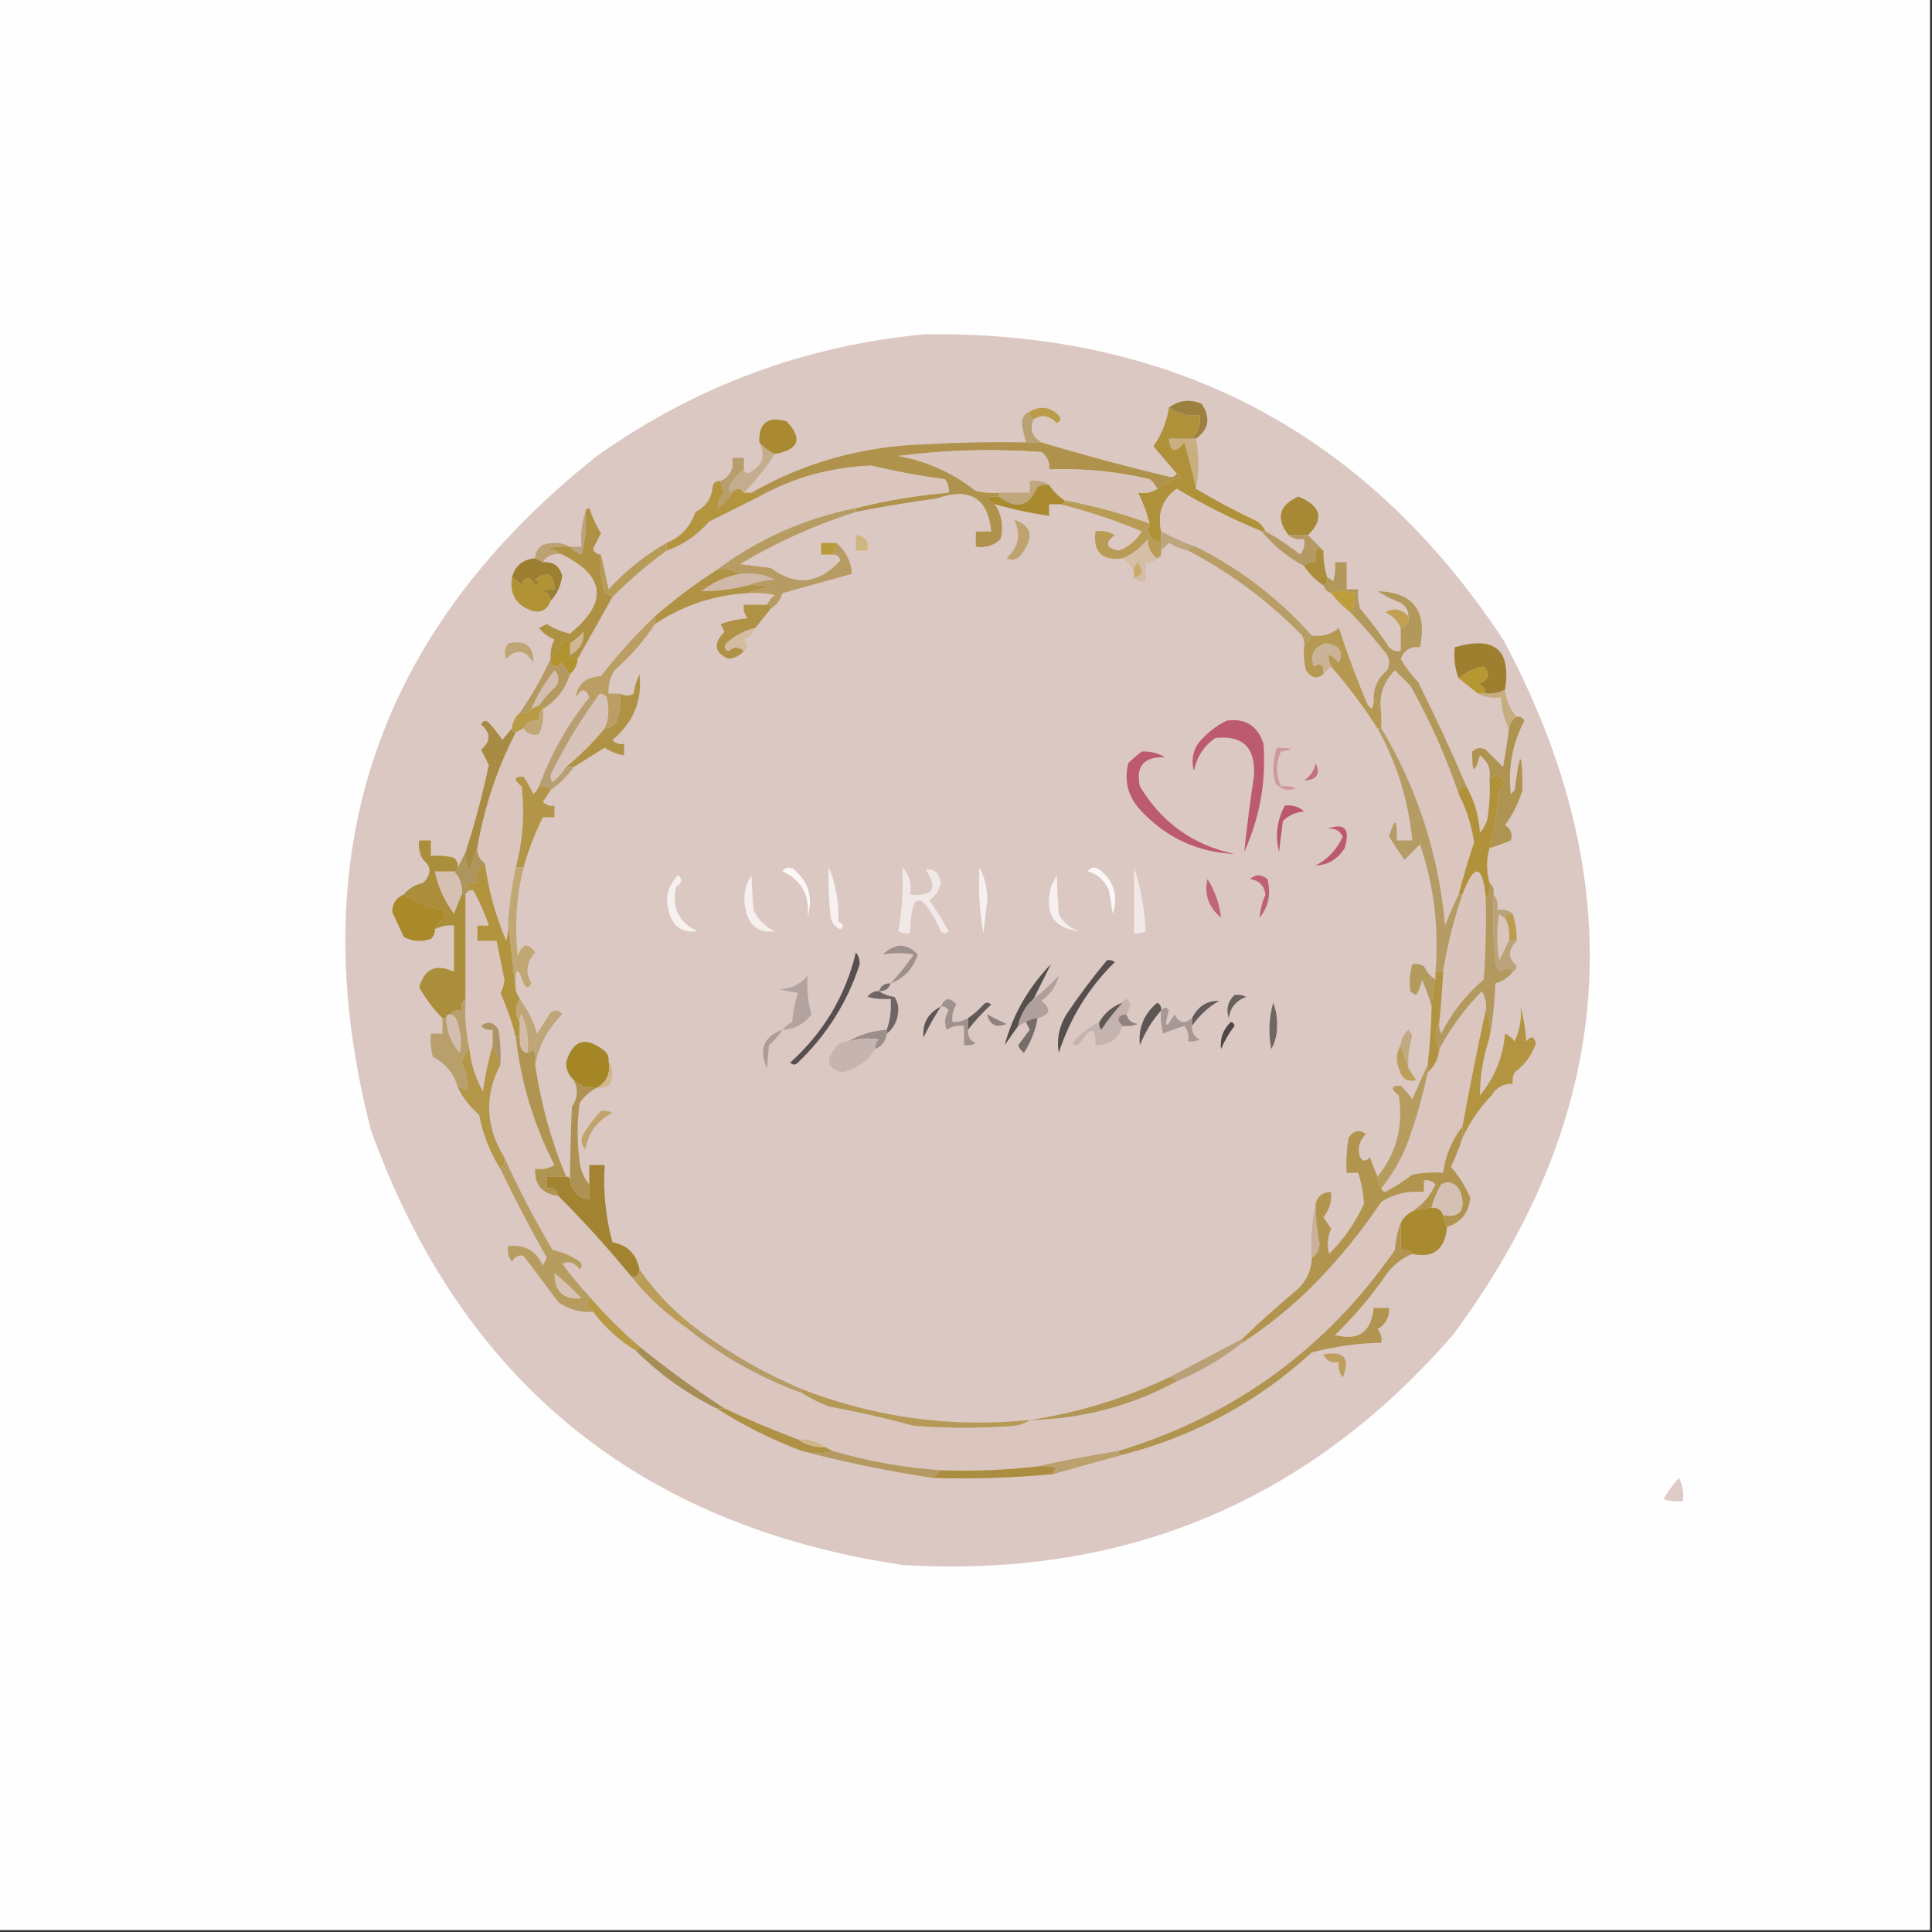 <?xml version="1.0" encoding="UTF-8"?>
<!DOCTYPE svg PUBLIC "-//W3C//DTD SVG 1.1//EN" "http://www.w3.org/Graphics/SVG/1.1/DTD/svg11.dtd">
<svg xmlns="http://www.w3.org/2000/svg" version="1.1" width="500px" height="500px" style="shape-rendering:geometricPrecision; text-rendering:geometricPrecision; image-rendering:optimizeQuality; fill-rule:evenodd; clip-rule:evenodd" xmlns:xlink="http://www.w3.org/1999/xlink">
<rect width="100%" height="100%" fill="#333333" stroke="none"/>
<g><path style="opacity:1" fill="#fefefe" d="M -0.5,-0.5 C 166.167,-0.5 332.833,-0.5 499.5,-0.5C 499.5,166.167 499.5,332.833 499.5,499.5C 332.833,499.5 166.167,499.5 -0.5,499.5C -0.5,332.833 -0.5,166.167 -0.5,-0.5 Z"/></g>
<g><path style="opacity:1" fill="#dcc8c3" d="M 239.5,86.5 C 303.85,85.749 353.683,112.082 389,165.5C 422.753,228.341 418.419,288.341 376,345.5C 338.447,388.697 290.947,408.53 233.5,405C 165.208,394.792 119.375,357.292 96,292.5C 77.734,221.63 97.234,163.463 154.5,118C 180.062,99.87 208.395,89.37 239.5,86.5 Z"/></g>
<g><path style="opacity:1" fill="#bb9c4b" d="M 267.5,108.5 C 266.662,108.158 266.328,107.492 266.5,106.5C 269.258,104.952 271.758,105.285 274,107.5C 274.688,108.332 274.521,108.998 273.5,109.5C 271.605,107.514 269.605,107.181 267.5,108.5 Z"/></g>
<g><path style="opacity:1" fill="#baa171" d="M 266.5,106.5 C 266.328,107.492 266.662,108.158 267.5,108.5C 266.399,110.988 267.066,112.988 269.5,114.5C 268.167,114.5 266.833,114.5 265.5,114.5C 265.106,113.033 264.773,111.533 264.5,110C 264.387,108.301 265.053,107.134 266.5,106.5 Z"/></g>
<g><path style="opacity:1" fill="#9c803f" d="M 309.5,113.5 C 309.167,113.5 308.833,113.5 308.5,113.5C 310.081,111.858 310.747,109.858 310.5,107.5C 307.549,107.713 304.882,107.046 302.5,105.5C 305.102,103.549 307.936,103.216 311,104.5C 313.374,108.12 312.874,111.12 309.5,113.5 Z"/></g>
<g><path style="opacity:1" fill="#a98a32" d="M 200.5,117.5 C 198.97,116.789 197.637,115.789 196.5,114.5C 196.329,109.506 198.662,107.672 203.5,109C 207.825,113.511 206.825,116.344 200.5,117.5 Z"/></g>
<g><path style="opacity:1" fill="#c9af7f" d="M 308.5,113.5 C 308.833,113.5 309.167,113.5 309.5,113.5C 310.328,117.66 310.328,121.993 309.5,126.5C 308.689,122.582 307.689,118.582 306.5,114.5C 304.099,117.413 302.766,117.079 302.5,113.5C 304.5,113.5 306.5,113.5 308.5,113.5 Z"/></g>
<g><path style="opacity:1" fill="#af913a" d="M 302.5,105.5 C 304.882,107.046 307.549,107.713 310.5,107.5C 310.747,109.858 310.081,111.858 308.5,113.5C 306.5,113.5 304.5,113.5 302.5,113.5C 302.766,117.079 304.099,117.413 306.5,114.5C 307.689,118.582 308.689,122.582 309.5,126.5C 314.648,129.575 319.981,132.409 325.5,135C 326.381,135.708 327.047,136.542 327.5,137.5C 327.167,137.5 326.833,137.5 326.5,137.5C 318.91,134.372 311.577,130.705 304.5,126.5C 300.848,129.176 299.514,132.842 300.5,137.5C 300.5,138.5 300.5,139.5 300.5,140.5C 297.619,139.678 296.619,138.011 297.5,135.5C 296.783,132.677 295.783,130.01 294.5,127.5C 296.415,127.784 298.081,127.451 299.5,126.5C 301.296,125.206 303.296,124.206 305.5,123.5C 305.376,122.893 305.043,122.56 304.5,122.5C 302.523,120.186 300.523,117.853 298.5,115.5C 300.664,112.405 301.998,109.072 302.5,105.5 Z"/></g>
<g><path style="opacity:1" fill="#af924b" d="M 265.5,114.5 C 266.833,114.5 268.167,114.5 269.5,114.5C 280.577,117.803 291.744,120.803 303,123.5C 303.765,123.43 304.265,123.097 304.5,122.5C 305.043,122.56 305.376,122.893 305.5,123.5C 303.296,124.206 301.296,125.206 299.5,126.5C 299.047,125.542 298.381,124.708 297.5,124C 288.984,121.998 280.318,121.164 271.5,121.5C 271.703,119.61 271.037,118.11 269.5,117C 257.109,116.083 244.776,116.416 232.5,118C 239.873,119.352 246.54,122.352 252.5,127C 254.473,127.495 256.473,127.662 258.5,127.5C 258.5,127.833 258.5,128.167 258.5,128.5C 255.075,128.367 254.742,129.033 257.5,130.5C 259.288,133.228 259.788,136.228 259,139.5C 257.211,141.229 255.044,141.896 252.5,141.5C 252.5,140.167 252.5,138.833 252.5,137.5C 253.833,137.5 255.167,137.5 256.5,137.5C 255.653,128.913 250.987,126.08 242.5,129C 235.447,129.986 228.447,131.153 221.5,132.5C 221.5,132.167 221.5,131.833 221.5,131.5C 229.331,129.516 237.331,128.182 245.5,127.5C 245.67,126.178 245.337,125.011 244.5,124C 238.148,123.185 231.815,122.019 225.5,120.5C 215.138,120.901 205.471,123.568 196.5,128.5C 196.158,127.662 195.492,127.328 194.5,127.5C 208.338,119.616 223.338,115.449 239.5,115C 248.16,114.5 256.827,114.334 265.5,114.5 Z"/></g>
<g><path style="opacity:1" fill="#dac6be" d="M 221.5,131.5 C 208.216,134.146 196.216,139.48 185.5,147.5C 179.878,151.122 174.545,155.122 169.5,159.5C 164.509,164.269 159.842,169.436 155.5,175C 151.67,175.179 149.503,177.012 149,180.5C 150.554,178.073 151.721,178.073 152.5,180.5C 146.941,187.412 142.608,195.079 139.5,203.5C 139.217,204.289 138.717,204.956 138,205.5C 137.293,203.919 136.46,202.419 135.5,201C 132.978,200.911 132.812,201.745 135,203.5C 135.826,210.609 135.326,217.609 133.5,224.5C 132.513,229.117 131.846,233.784 131.5,238.5C 131.66,240.199 131.494,241.866 131,243.5C 128.255,237.031 126.421,230.364 125.5,223.5C 124.194,222.533 123.527,221.199 123.5,219.5C 125.299,208.963 128.632,198.963 133.5,189.5C 134.167,189.167 134.833,188.833 135.5,188.5C 136.473,189.984 137.807,190.484 139.5,190C 140.423,187.959 140.756,185.792 140.5,183.5C 143.973,181.363 146.306,178.363 147.5,174.5C 148.674,173.486 149.34,172.153 149.5,170.5C 152.494,165.207 155.494,159.873 158.5,154.5C 162.897,150.096 167.564,146.096 172.5,142.5C 176.756,141.026 180.422,138.526 183.5,135C 187.855,132.822 192.189,130.656 196.5,128.5C 205.471,123.568 215.138,120.901 225.5,120.5C 231.815,122.019 238.148,123.185 244.5,124C 245.337,125.011 245.67,126.178 245.5,127.5C 237.331,128.182 229.331,129.516 221.5,131.5 Z"/></g>
<g><path style="opacity:1" fill="#b79e6c" d="M 192.5,121.5 C 191.115,122.574 189.949,123.907 189,125.5C 188.308,126.437 188.475,127.103 189.5,127.5C 188.542,128.962 187.376,130.295 186,131.5C 185.667,129.953 186.167,128.62 187.5,127.5C 186.873,126.583 186.539,125.583 186.5,124.5C 188.975,123.313 189.975,121.313 189.5,118.5C 190.5,118.5 191.5,118.5 192.5,118.5C 192.5,119.5 192.5,120.5 192.5,121.5 Z"/></g>
<g><path style="opacity:1" fill="#c4ad8f" d="M 196.5,114.5 C 197.637,115.789 198.97,116.789 200.5,117.5C 198.213,121.122 195.547,124.455 192.5,127.5C 191.5,126.167 190.5,126.167 189.5,127.5C 188.475,127.103 188.308,126.437 189,125.5C 189.949,123.907 191.115,122.574 192.5,121.5C 192.56,122.043 192.893,122.376 193.5,122.5C 197.284,120.809 198.284,118.143 196.5,114.5 Z"/></g>
<g><path style="opacity:1" fill="#d9c5bc" d="M 299.5,126.5 C 298.081,127.451 296.415,127.784 294.5,127.5C 295.783,130.01 296.783,132.677 297.5,135.5C 290.338,132.891 283.005,130.891 275.5,129.5C 273.915,128.467 272.581,127.134 271.5,125.5C 270.081,124.549 268.415,124.216 266.5,124.5C 266.5,125.5 266.5,126.5 266.5,127.5C 263.833,127.5 261.167,127.5 258.5,127.5C 256.473,127.662 254.473,127.495 252.5,127C 246.54,122.352 239.873,119.352 232.5,118C 244.776,116.416 257.109,116.083 269.5,117C 271.037,118.11 271.703,119.61 271.5,121.5C 280.318,121.164 288.984,121.998 297.5,124C 298.381,124.708 299.047,125.542 299.5,126.5 Z"/></g>
<g><path style="opacity:1" fill="#b3953f" d="M 186.5,124.5 C 186.539,125.583 186.873,126.583 187.5,127.5C 186.167,128.62 185.667,129.953 186,131.5C 187.376,130.295 188.542,128.962 189.5,127.5C 190.5,126.167 191.5,126.167 192.5,127.5C 193.167,127.5 193.833,127.5 194.5,127.5C 195.492,127.328 196.158,127.662 196.5,128.5C 192.189,130.656 187.855,132.822 183.5,135C 180.422,138.526 176.756,141.026 172.5,142.5C 172.5,141.833 172.5,141.167 172.5,140.5C 176.147,139.017 178.647,136.35 180,132.5C 182.792,131.085 184.292,128.751 184.5,125.5C 184.957,124.702 185.624,124.369 186.5,124.5 Z"/></g>
<g><path style="opacity:1" fill="#bfa67d" d="M 271.5,125.5 C 270.448,125.351 269.448,125.517 268.5,126C 266.358,131.159 263.025,131.993 258.5,128.5C 258.5,128.167 258.5,127.833 258.5,127.5C 261.167,127.5 263.833,127.5 266.5,127.5C 266.5,126.5 266.5,125.5 266.5,124.5C 268.415,124.216 270.081,124.549 271.5,125.5 Z"/></g>
<g><path style="opacity:1" fill="#dbc6bf" d="M 326.5,137.5 C 329.576,141.207 333.242,144.207 337.5,146.5C 338.833,148.5 340.5,150.167 342.5,151.5C 342.833,152.5 343.5,153.167 344.5,153.5C 345.939,155.36 347.605,157.027 349.5,158.5C 352.831,162 355.998,165.666 359,169.5C 359.667,170.833 359.667,172.167 359,173.5C 356.762,175.309 355.595,177.642 355.5,180.5C 355.649,181.552 355.483,182.552 355,183.5C 354.667,183.167 354.333,182.833 354,182.5C 351.195,175.947 348.695,169.28 346.5,162.5C 344.477,164.173 342.144,164.84 339.5,164.5C 330.98,154.906 320.98,147.24 309.5,141.5C 306.456,140.483 303.456,139.149 300.5,137.5C 299.514,132.842 300.848,129.176 304.5,126.5C 311.577,130.705 318.91,134.372 326.5,137.5 Z"/></g>
<g><path style="opacity:1" fill="#dcc8c3" d="M 257.5,130.5 C 262.095,131.815 266.761,132.815 271.5,133.5C 271.5,132.5 271.5,131.5 271.5,130.5C 272.5,130.5 273.5,130.5 274.5,130.5C 281.577,132.305 288.577,134.639 295.5,137.5C 294.082,139.923 292.082,141.589 289.5,142.5C 286.155,141.823 285.822,140.49 288.5,138.5C 286.955,137.548 285.288,137.215 283.5,137.5C 282.833,142.833 285.167,145.167 290.5,144.5C 291.978,145.448 292.978,146.781 293.5,148.5C 293.5,148.833 293.5,149.167 293.5,149.5C 294.209,150.404 295.209,150.737 296.5,150.5C 296.5,148.833 296.5,147.167 296.5,145.5C 297.791,145.737 298.791,145.404 299.5,144.5C 300.338,144.158 300.672,143.492 300.5,142.5C 301.151,141.909 301.818,141.243 302.5,140.5C 304.075,141.456 305.742,142.123 307.5,142.5C 318.464,148.241 328.298,155.574 337,164.5C 337.483,165.448 337.649,166.448 337.5,167.5C 337.338,169.527 337.505,171.527 338,173.5C 339.347,175.466 340.847,175.799 342.5,174.5C 343.167,173.833 343.833,173.167 344.5,172.5C 348.885,177.55 352.885,182.884 356.5,188.5C 361.516,197.534 364.516,207.201 365.5,217.5C 364.167,217.5 362.833,217.5 361.5,217.5C 361.653,211.676 360.987,211.343 359.5,216.5C 360.711,218.484 362.044,220.484 363.5,222.5C 364.833,221.167 366.167,219.833 367.5,218.5C 371.107,229.186 372.44,240.186 371.5,251.5C 371.5,252.167 371.5,252.833 371.5,253.5C 370.163,252.685 369.163,251.518 368.5,250C 367.552,249.517 366.552,249.351 365.5,249.5C 364.833,251.819 364.666,254.153 365,256.5C 365.414,256.957 365.914,257.291 366.5,257.5C 367.281,256.271 367.781,254.938 368,253.5C 369.043,255.833 369.876,258.166 370.5,260.5C 370.387,265.518 370.053,270.518 369.5,275.5C 368.166,278.427 366.833,281.427 365.5,284.5C 364.618,283.24 363.618,282.074 362.5,281C 359.978,280.911 359.812,281.745 362,283.5C 363.253,291.439 361.419,298.439 356.5,304.5C 355.837,302.958 355.17,301.291 354.5,299.5C 353.575,300.641 352.741,300.641 352,299.5C 351.244,297.191 351.744,295.191 353.5,293.5C 351.741,292.246 350.241,292.579 349,294.5C 348.502,297.482 348.335,300.482 348.5,303.5C 349.5,303.5 350.5,303.5 351.5,303.5C 352.342,306.154 352.842,308.821 353,311.5C 350.78,316.384 347.78,320.718 344,324.5C 343.374,322.287 343.541,320.12 344.5,318C 343.833,317 343.167,316 342.5,315C 344.013,313.121 344.679,310.954 344.5,308.5C 342.381,308.468 341.048,309.468 340.5,311.5C 339.514,315.97 339.181,320.637 339.5,325.5C 339.401,328.63 338.234,331.296 336,333.5C 330.972,337.699 326.139,342.032 321.5,346.5C 315.122,349.841 308.789,353.174 302.5,356.5C 290.96,361.952 278.96,365.619 266.5,367.5C 246.141,369.547 226.474,366.881 207.5,359.5C 197.096,355.097 187.429,349.431 178.5,342.5C 173.434,338.437 169.101,333.771 165.5,328.5C 164.705,324.54 162.371,322.207 158.5,321.5C 156.731,314.996 156.065,308.33 156.5,301.5C 155.167,301.5 153.833,301.5 152.5,301.5C 152.5,303.167 152.5,304.833 152.5,306.5C 151.073,304.852 150.24,302.852 150,300.5C 149.333,295.5 149.333,290.5 150,285.5C 151.196,283.714 152.696,282.381 154.5,281.5C 155.822,281.67 156.989,281.337 158,280.5C 158.789,278.288 158.622,276.288 157.5,274.5C 157.586,273.504 157.252,272.671 156.5,272C 151.579,268.061 148.245,269.061 146.5,275C 146.519,276.833 147.185,278.333 148.5,279.5C 149.684,281.854 149.518,284.187 148,286.5C 147.71,293.036 147.544,299.369 147.5,305.5C 147.5,304.833 147.167,304.5 146.5,304.5C 142.627,295.208 139.96,285.541 138.5,275.5C 139.476,270.554 141.809,266.221 145.5,262.5C 144.635,261.417 143.635,261.251 142.5,262C 141.333,263.833 140.167,265.667 139,267.5C 137.997,264.16 136.497,261.16 134.5,258.5C 134.167,257.833 133.833,257.167 133.5,256.5C 133.174,250.402 133.841,249.735 135.5,254.5C 136.167,255.833 136.833,255.833 137.5,254.5C 135.92,251.58 136.253,248.914 138.5,246.5C 136.585,243.849 135.085,244.183 134,247.5C 133.133,239.696 133.633,232.03 135.5,224.5C 136.777,219.934 138.444,215.6 140.5,211.5C 141.5,211.5 142.5,211.5 143.5,211.5C 143.5,210.5 143.5,209.5 143.5,208.5C 142.325,208.719 141.325,208.386 140.5,207.5C 141.193,206.482 141.859,205.482 142.5,204.5C 144.833,202.833 146.833,200.833 148.5,198.5C 151.173,196.824 153.84,195.157 156.5,193.5C 158.056,194.547 159.723,195.214 161.5,195.5C 161.5,194.5 161.5,193.5 161.5,192.5C 160.325,192.719 159.325,192.386 158.5,191.5C 163.942,186.969 166.275,181.303 165.5,174.5C 164.702,176.078 164.202,177.744 164,179.5C 163.014,180.171 161.847,180.171 160.5,179.5C 159.5,179.5 158.5,179.5 157.5,179.5C 157.372,177.345 157.872,175.345 159,173.5C 163.082,169.924 166.582,165.924 169.5,161.5C 176.732,156.688 184.732,154.021 193.5,153.5C 195.857,153.337 198.19,153.503 200.5,154C 199.619,154.708 198.953,155.542 198.5,156.5C 196.5,156.5 194.5,156.5 192.5,156.5C 192.33,157.822 192.663,158.989 193.5,160C 191.1,160.186 188.766,160.686 186.5,161.5C 186.833,162.167 187.167,162.833 187.5,163.5C 184.52,166.54 184.853,168.874 188.5,170.5C 190.171,170.332 191.504,169.665 192.5,168.5C 193.653,167.687 193.653,166.687 192.5,165.5C 193.993,164.859 194.993,163.859 195.5,162.5C 196.833,160.833 198.167,159.167 199.5,157.5C 200.965,156.594 201.965,155.261 202.5,153.5C 208.529,151.822 214.529,150.155 220.5,148.5C 220.206,145.246 218.873,142.579 216.5,140.5C 215.167,140.5 213.833,140.5 212.5,140.5C 212.5,141.5 212.5,142.5 212.5,143.5C 213.5,143.5 214.5,143.5 215.5,143.5C 216.497,143.47 217.164,143.97 217.5,145C 211.951,151.13 205.951,151.797 199.5,147C 196.833,146.667 194.167,146.333 191.5,146C 201.061,140.294 211.061,135.794 221.5,132.5C 228.447,131.153 235.447,129.986 242.5,129C 250.987,126.08 255.653,128.913 256.5,137.5C 255.167,137.5 253.833,137.5 252.5,137.5C 252.5,138.833 252.5,140.167 252.5,141.5C 255.044,141.896 257.211,141.229 259,139.5C 259.788,136.228 259.288,133.228 257.5,130.5 Z"/></g>
<g><path style="opacity:1" fill="#a98a2f" d="M 271.5,125.5 C 272.581,127.134 273.915,128.467 275.5,129.5C 275.5,130.167 275.167,130.5 274.5,130.5C 273.5,130.5 272.5,130.5 271.5,130.5C 271.5,131.5 271.5,132.5 271.5,133.5C 266.761,132.815 262.095,131.815 257.5,130.5C 254.742,129.033 255.075,128.367 258.5,128.5C 263.025,131.993 266.358,131.159 268.5,126C 269.448,125.517 270.448,125.351 271.5,125.5 Z"/></g>
<g><path style="opacity:1" fill="#a68835" d="M 338.5,138.5 C 336.833,138.5 335.167,138.5 333.5,138.5C 330.111,134.161 330.944,130.828 336,128.5C 341.944,130.93 342.777,134.263 338.5,138.5 Z"/></g>
<g><path style="opacity:1" fill="#bca382" d="M 151.5,132.5 C 151.823,136.226 151.489,139.893 150.5,143.5C 149.261,143.058 148.261,142.391 147.5,141.5C 148.5,141.5 149.5,141.5 150.5,141.5C 150.19,138.287 150.523,135.287 151.5,132.5 Z"/></g>
<g><path style="opacity:1" fill="#bea36e" d="M 262.5,134.5 C 266.702,135.952 267.536,138.619 265,142.5C 263.829,144.616 262.329,145.282 260.5,144.5C 263.598,141.677 264.265,138.344 262.5,134.5 Z"/></g>
<g><path style="opacity:1" fill="#bda57d" d="M 300.5,137.5 C 303.456,139.149 306.456,140.483 309.5,141.5C 308.508,141.328 307.842,141.662 307.5,142.5C 305.742,142.123 304.075,141.456 302.5,140.5C 301.818,141.243 301.151,141.909 300.5,142.5C 300.5,141.833 300.5,141.167 300.5,140.5C 300.5,139.5 300.5,138.5 300.5,137.5 Z"/></g>
<g><path style="opacity:1" fill="#cfb57e" d="M 221.5,138.5 C 223.912,138.694 224.912,140.027 224.5,142.5C 223.5,142.5 222.5,142.5 221.5,142.5C 221.5,141.167 221.5,139.833 221.5,138.5 Z"/></g>
<g><path style="opacity:1" fill="#b89b54" d="M 275.5,129.5 C 283.005,130.891 290.338,132.891 297.5,135.5C 296.619,138.011 297.619,139.678 300.5,140.5C 300.5,141.167 300.5,141.833 300.5,142.5C 300.672,143.492 300.338,144.158 299.5,144.5C 297.883,143.411 297.05,141.744 297,139.5C 295.195,141.826 293.028,143.492 290.5,144.5C 285.167,145.167 282.833,142.833 283.5,137.5C 285.288,137.215 286.955,137.548 288.5,138.5C 285.822,140.49 286.155,141.823 289.5,142.5C 292.082,141.589 294.082,139.923 295.5,137.5C 288.577,134.639 281.577,132.305 274.5,130.5C 275.167,130.5 275.5,130.167 275.5,129.5 Z"/></g>
<g><path style="opacity:1" fill="#bba270" d="M 147.5,141.5 C 145.473,141.338 143.473,141.505 141.5,142C 143.058,142.21 144.391,142.71 145.5,143.5C 143.219,143.077 141.552,143.744 140.5,145.5C 139.833,145.167 139.167,144.833 138.5,144.5C 138.511,142.983 139.177,141.816 140.5,141C 143.039,140.204 145.372,140.371 147.5,141.5 Z"/></g>
<g><path style="opacity:1" fill="#b49a62" d="M 326.5,137.5 C 326.833,137.5 327.167,137.5 327.5,137.5C 330.615,139.231 333.615,141.231 336.5,143.5C 337.429,142.311 337.762,140.978 337.5,139.5C 335.901,139.768 334.568,139.434 333.5,138.5C 335.167,138.5 336.833,138.5 338.5,138.5C 339.833,139.833 341.167,141.167 342.5,142.5C 341.883,142.389 341.383,142.056 341,141.5C 340.51,142.793 340.343,144.127 340.5,145.5C 339.209,145.263 338.209,145.596 337.5,146.5C 333.242,144.207 329.576,141.207 326.5,137.5 Z"/></g>
<g><path style="opacity:1" fill="#d4bea6" d="M 299.5,144.5 C 298.791,145.404 297.791,145.737 296.5,145.5C 296.5,147.167 296.5,148.833 296.5,150.5C 295.209,150.737 294.209,150.404 293.5,149.5C 294.586,149.38 295.253,148.713 295.5,147.5C 295.167,146.833 294.833,146.167 294.5,145.5C 293.614,146.325 293.281,147.325 293.5,148.5C 292.978,146.781 291.978,145.448 290.5,144.5C 293.028,143.492 295.195,141.826 297,139.5C 297.05,141.744 297.883,143.411 299.5,144.5 Z"/></g>
<g><path style="opacity:1" fill="#ab8d3d" d="M 342.5,142.5 C 342.448,144.903 342.781,147.236 343.5,149.5C 343.672,150.492 343.338,151.158 342.5,151.5C 340.5,150.167 338.833,148.5 337.5,146.5C 338.209,145.596 339.209,145.263 340.5,145.5C 340.343,144.127 340.51,142.793 341,141.5C 341.383,142.056 341.883,142.389 342.5,142.5 Z"/></g>
<g><path style="opacity:1" fill="#c7ac69" d="M 293.5,149.5 C 293.5,149.167 293.5,148.833 293.5,148.5C 293.281,147.325 293.614,146.325 294.5,145.5C 294.833,146.167 295.167,146.833 295.5,147.5C 295.253,148.713 294.586,149.38 293.5,149.5 Z"/></g>
<g><path style="opacity:1" fill="#b89e66" d="M 307.5,142.5 C 307.842,141.662 308.508,141.328 309.5,141.5C 320.98,147.24 330.98,154.906 339.5,164.5C 338.833,165.5 338.167,166.5 337.5,167.5C 337.649,166.448 337.483,165.448 337,164.5C 328.298,155.574 318.464,148.241 307.5,142.5 Z"/></g>
<g><path style="opacity:1" fill="#9d7f31" d="M 138.5,144.5 C 139.167,144.833 139.833,145.167 140.5,145.5C 143.127,145.293 144.793,146.46 145.5,149C 145.162,151.609 144.162,153.776 142.5,155.5C 142.423,154.25 141.756,153.417 140.5,153C 141.448,152.517 142.448,152.351 143.5,152.5C 143.428,148.464 141.761,147.63 138.5,150C 139.696,150.654 139.696,151.154 138.5,151.5C 137.184,148.972 136.017,148.972 135,151.5C 134.292,150.619 133.458,149.953 132.5,149.5C 133.268,146.438 135.268,144.772 138.5,144.5 Z"/></g>
<g><path style="opacity:1" fill="#b79b58" d="M 172.5,140.5 C 172.5,141.167 172.5,141.833 172.5,142.5C 167.564,146.096 162.897,150.096 158.5,154.5C 157.85,154.196 157.183,153.863 156.5,153.5C 155.513,150.232 155.18,146.898 155.5,143.5C 156.166,146.358 156.833,149.358 157.5,152.5C 161.942,147.716 166.942,143.716 172.5,140.5 Z"/></g>
<g><path style="opacity:1" fill="#d0b9a9" d="M 191.5,148.5 C 194.722,148.108 197.722,148.608 200.5,150C 197.964,150.186 195.631,150.686 193.5,151.5C 189.541,152.55 185.541,153.05 181.5,153C 184.48,150.676 187.813,149.176 191.5,148.5 Z"/></g>
<g><path style="opacity:1" fill="#b69c63" d="M 221.5,131.5 C 221.5,131.833 221.5,132.167 221.5,132.5C 211.061,135.794 201.061,140.294 191.5,146C 194.167,146.333 196.833,146.667 199.5,147C 205.951,151.797 211.951,151.13 217.5,145C 217.164,143.97 216.497,143.47 215.5,143.5C 216.11,142.609 216.443,141.609 216.5,140.5C 218.873,142.579 220.206,145.246 220.5,148.5C 214.529,150.155 208.529,151.822 202.5,153.5C 201.965,155.261 200.965,156.594 199.5,157.5C 199.5,156.833 199.167,156.5 198.5,156.5C 198.953,155.542 199.619,154.708 200.5,154C 198.19,153.503 195.857,153.337 193.5,153.5C 195.292,152.691 197.292,152.191 199.5,152C 197.527,151.505 195.527,151.338 193.5,151.5C 195.631,150.686 197.964,150.186 200.5,150C 197.722,148.608 194.722,148.108 191.5,148.5C 189.735,147.539 187.735,147.205 185.5,147.5C 196.216,139.48 208.216,134.146 221.5,131.5 Z"/></g>
<g><path style="opacity:1" fill="#ba9b3c" d="M 216.5,140.5 C 216.443,141.609 216.11,142.609 215.5,143.5C 214.5,143.5 213.5,143.5 212.5,143.5C 212.5,142.5 212.5,141.5 212.5,140.5C 213.833,140.5 215.167,140.5 216.5,140.5 Z"/></g>
<g><path style="opacity:1" fill="#b09244" d="M 185.5,147.5 C 187.735,147.205 189.735,147.539 191.5,148.5C 187.813,149.176 184.48,150.676 181.5,153C 185.541,153.05 189.541,152.55 193.5,151.5C 195.527,151.338 197.527,151.505 199.5,152C 197.292,152.191 195.292,152.691 193.5,153.5C 184.732,154.021 176.732,156.688 169.5,161.5C 169.5,160.833 169.5,160.167 169.5,159.5C 174.545,155.122 179.878,151.122 185.5,147.5 Z"/></g>
<g><path style="opacity:1" fill="#b19234" d="M 142.5,155.5 C 141.594,157.914 139.928,158.747 137.5,158C 133.512,156.516 131.846,153.683 132.5,149.5C 133.458,149.953 134.292,150.619 135,151.5C 136.017,148.972 137.184,148.972 138.5,151.5C 139.696,151.154 139.696,150.654 138.5,150C 141.761,147.63 143.428,148.464 143.5,152.5C 142.448,152.351 141.448,152.517 140.5,153C 141.756,153.417 142.423,154.25 142.5,155.5 Z"/></g>
<g><path style="opacity:1" fill="#bd9e3a" d="M 344.5,153.5 C 346.309,152.709 348.309,152.709 350.5,153.5C 350.784,155.415 350.451,157.081 349.5,158.5C 347.605,157.027 345.939,155.36 344.5,153.5 Z"/></g>
<g><path style="opacity:1" fill="#b3985b" d="M 362.5,162.5 C 364.048,162.179 364.715,161.179 364.5,159.5C 364.489,157.983 363.823,156.816 362.5,156C 360.377,155.185 358.377,154.185 356.5,153C 365.754,153.277 369.42,158.111 367.5,167.5C 365.042,167.227 363.375,168.227 362.5,170.5C 363.757,172.679 365.257,174.679 367,176.5C 371.463,185.402 375.63,194.402 379.5,203.5C 378.167,203.5 377.5,204.167 377.5,205.5C 374.229,195.886 370.062,186.553 365,177.5C 363.667,176.167 362.333,174.833 361,173.5C 357.966,176.514 356.799,180.181 357.5,184.5C 356.833,183.167 356.167,181.833 355.5,180.5C 355.595,177.642 356.762,175.309 359,173.5C 359.667,172.167 359.667,170.833 359,169.5C 355.998,165.666 352.831,162 349.5,158.5C 350.451,157.081 350.784,155.415 350.5,153.5C 348.309,152.709 346.309,152.709 344.5,153.5C 343.5,153.167 342.833,152.5 342.5,151.5C 343.338,151.158 343.672,150.492 343.5,149.5C 344.117,149.611 344.617,149.944 345,150.5C 345.494,148.866 345.66,147.199 345.5,145.5C 346.5,145.5 347.5,145.5 348.5,145.5C 348.5,147.833 348.5,150.167 348.5,152.5C 349.5,152.5 350.5,152.5 351.5,152.5C 351.34,154.199 351.506,155.866 352,157.5C 354.692,160.692 357.192,164.025 359.5,167.5C 360.325,168.386 361.325,168.719 362.5,168.5C 362.5,166.5 362.5,164.5 362.5,162.5 Z"/></g>
<g><path style="opacity:1" fill="#c0a152" d="M 364.5,159.5 C 364.715,161.179 364.048,162.179 362.5,162.5C 361.754,160.657 360.421,159.324 358.5,158.5C 360.757,157.23 362.757,157.564 364.5,159.5 Z"/></g>
<g><path style="opacity:1" fill="#b09246" d="M 198.5,156.5 C 199.167,156.5 199.5,156.833 199.5,157.5C 198.167,159.167 196.833,160.833 195.5,162.5C 192.658,163.172 190.158,164.506 188,166.5C 187.312,167.332 187.479,167.998 188.5,168.5C 189.995,167.295 191.328,167.295 192.5,168.5C 191.504,169.665 190.171,170.332 188.5,170.5C 184.853,168.874 184.52,166.54 187.5,163.5C 187.167,162.833 186.833,162.167 186.5,161.5C 188.766,160.686 191.1,160.186 193.5,160C 192.663,158.989 192.33,157.822 192.5,156.5C 194.5,156.5 196.5,156.5 198.5,156.5 Z"/></g>
<g><path style="opacity:1" fill="#af9144" d="M 155.5,143.5 C 155.18,146.898 155.513,150.232 156.5,153.5C 157.183,153.863 157.85,154.196 158.5,154.5C 155.494,159.873 152.494,165.207 149.5,170.5C 148.508,170.672 147.842,170.338 147.5,169.5C 149.952,168.264 151.119,166.264 151,163.5C 149.961,164.71 148.794,165.71 147.5,166.5C 147.103,165.475 146.437,165.308 145.5,166C 144.947,167.878 143.947,169.378 142.5,170.5C 142.357,168.738 142.691,167.071 143.5,165.5C 141.851,164.852 140.518,163.852 139.5,162.5C 140.167,162.167 140.833,161.833 141.5,161.5C 143.474,162.704 145.474,163.537 147.5,164C 157.384,155.921 156.717,149.088 145.5,143.5C 144.391,142.71 143.058,142.21 141.5,142C 143.473,141.505 145.473,141.338 147.5,141.5C 148.261,142.391 149.261,143.058 150.5,143.5C 151.489,139.893 151.823,136.226 151.5,132.5C 151.56,131.957 151.893,131.624 152.5,131.5C 153.277,133.777 154.277,135.943 155.5,138C 154.833,139.333 154.167,140.667 153.5,142C 153.836,143.03 154.503,143.53 155.5,143.5 Z"/></g>
<g><path style="opacity:1" fill="#cfb796" d="M 147.5,169.5 C 147.5,168.5 147.5,167.5 147.5,166.5C 148.794,165.71 149.961,164.71 151,163.5C 151.119,166.264 149.952,168.264 147.5,169.5 Z"/></g>
<g><path style="opacity:1" fill="#d4bd9e" d="M 195.5,162.5 C 194.993,163.859 193.993,164.859 192.5,165.5C 193.653,166.687 193.653,167.687 192.5,168.5C 191.328,167.295 189.995,167.295 188.5,168.5C 187.479,167.998 187.312,167.332 188,166.5C 190.158,164.506 192.658,163.172 195.5,162.5 Z"/></g>
<g><path style="opacity:1" fill="#bfa575" d="M 131.5,166.5 C 136.006,165.527 138.172,167.194 138,171.5C 135.966,168.141 133.632,167.808 131,170.5C 130.421,169.072 130.588,167.738 131.5,166.5 Z"/></g>
<g><path style="opacity:1" fill="#ba9e63" d="M 169.5,159.5 C 169.5,160.167 169.5,160.833 169.5,161.5C 166.582,165.924 163.082,169.924 159,173.5C 157.872,175.345 157.372,177.345 157.5,179.5C 158.5,179.5 159.5,179.5 160.5,179.5C 160.662,181.527 160.495,183.527 160,185.5C 159.578,187.426 158.411,188.426 156.5,188.5C 157.555,185.927 157.722,183.261 157,180.5C 156.023,179.226 155.189,179.226 154.5,180.5C 153.604,181.506 152.938,181.506 152.5,180.5C 151.721,178.073 150.554,178.073 149,180.5C 149.503,177.012 151.67,175.179 155.5,175C 159.842,169.436 164.509,164.269 169.5,159.5 Z"/></g>
<g><path style="opacity:1" fill="#b0922f" d="M 147.5,166.5 C 147.5,167.5 147.5,168.5 147.5,169.5C 147.842,170.338 148.508,170.672 149.5,170.5C 149.34,172.153 148.674,173.486 147.5,174.5C 146.842,173.602 146.176,172.602 145.5,171.5C 143.775,173.092 142.775,172.758 142.5,170.5C 143.947,169.378 144.947,167.878 145.5,166C 146.437,165.308 147.103,165.475 147.5,166.5 Z"/></g>
<g><path style="opacity:1" fill="#b59852" d="M 355.5,180.5 C 356.167,181.833 356.833,183.167 357.5,184.5C 357.5,185.833 357.5,187.167 357.5,188.5C 357.167,188.5 356.833,188.5 356.5,188.5C 352.885,182.884 348.885,177.55 344.5,172.5C 343.129,168.942 343.796,168.608 346.5,171.5C 347.714,168.507 346.548,166.84 343,166.5C 340.019,167.443 339.019,169.443 340,172.5C 341.813,171.391 342.646,172.058 342.5,174.5C 340.847,175.799 339.347,175.466 338,173.5C 337.505,171.527 337.338,169.527 337.5,167.5C 338.167,166.5 338.833,165.5 339.5,164.5C 342.144,164.84 344.477,164.173 346.5,162.5C 348.695,169.28 351.195,175.947 354,182.5C 354.333,182.833 354.667,183.167 355,183.5C 355.483,182.552 355.649,181.552 355.5,180.5 Z"/></g>
<g><path style="opacity:1" fill="#cab396" d="M 344.5,172.5 C 343.833,173.167 343.167,173.833 342.5,174.5C 342.646,172.058 341.813,171.391 340,172.5C 339.019,169.443 340.019,167.443 343,166.5C 346.548,166.84 347.714,168.507 346.5,171.5C 343.796,168.608 343.129,168.942 344.5,172.5 Z"/></g>
<g><path style="opacity:1" fill="#9d7f2f" d="M 389.5,178.5 C 387.958,179.301 386.292,179.634 384.5,179.5C 384.423,178.25 383.756,177.417 382.5,177C 385.294,175.964 385.794,174.464 384,172.5C 381.467,172.95 379.3,173.95 377.5,175.5C 376.527,173.052 376.194,170.385 376.5,167.5C 386.817,164.496 391.15,168.162 389.5,178.5 Z"/></g>
<g><path style="opacity:1" fill="#dac6bf" d="M 377.5,205.5 C 379.521,209.41 380.855,213.576 381.5,218C 380.001,222.485 378.668,226.985 377.5,231.5C 376.26,234.024 375.093,236.691 374,239.5C 372.288,221.002 366.788,204.002 357.5,188.5C 357.5,187.167 357.5,185.833 357.5,184.5C 356.799,180.181 357.966,176.514 361,173.5C 362.333,174.833 363.667,176.167 365,177.5C 370.062,186.553 374.229,195.886 377.5,205.5 Z"/></g>
<g><path style="opacity:1" fill="#b79732" d="M 384.5,179.5 C 383.833,179.5 383.167,179.5 382.5,179.5C 380.809,178.136 379.142,176.803 377.5,175.5C 379.3,173.95 381.467,172.95 384,172.5C 385.794,174.464 385.294,175.964 382.5,177C 383.756,177.417 384.423,178.25 384.5,179.5 Z"/></g>
<g><path style="opacity:1" fill="#d7c3b9" d="M 156.5,188.5 C 153.5,192.167 150.167,195.5 146.5,198.5C 145.571,199.936 144.405,201.269 143,202.5C 142.333,201.5 142.333,200.5 143,199.5C 146.355,192.775 150.188,186.442 154.5,180.5C 155.189,179.226 156.023,179.226 157,180.5C 157.722,183.261 157.555,185.927 156.5,188.5 Z"/></g>
<g><path style="opacity:1" fill="#b49961" d="M 142.5,170.5 C 142.775,172.758 143.775,173.092 145.5,171.5C 146.176,172.602 146.842,173.602 147.5,174.5C 146.306,178.363 143.973,181.363 140.5,183.5C 140.5,182.833 140.167,182.5 139.5,182.5C 140.793,180.704 142.293,179.037 144,177.5C 144.781,176.056 144.614,174.723 143.5,173.5C 141.048,176.606 139.048,179.939 137.5,183.5C 136.791,184.404 135.791,184.737 134.5,184.5C 137.607,180.066 140.274,175.399 142.5,170.5 Z"/></g>
<g><path style="opacity:1" fill="#d3beaf" d="M 139.5,182.5 C 138.833,182.833 138.167,183.167 137.5,183.5C 139.048,179.939 141.048,176.606 143.5,173.5C 144.614,174.723 144.781,176.056 144,177.5C 142.293,179.037 140.793,180.704 139.5,182.5 Z"/></g>
<g><path style="opacity:1" fill="#b89b47" d="M 139.5,182.5 C 140.167,182.5 140.5,182.833 140.5,183.5C 139.596,184.209 139.263,185.209 139.5,186.5C 137.62,186.229 136.287,186.896 135.5,188.5C 134.833,188.833 134.167,189.167 133.5,189.5C 132.833,189.5 132.5,189.167 132.5,188.5C 132.66,186.847 133.326,185.514 134.5,184.5C 135.791,184.737 136.791,184.404 137.5,183.5C 138.167,183.167 138.833,182.833 139.5,182.5 Z"/></g>
<g><path style="opacity:1" fill="#c6ad7e" d="M 389.5,178.5 C 389.759,181.272 390.759,183.605 392.5,185.5C 391.449,186.222 390.782,187.222 390.5,188.5C 389.232,186.095 388.565,183.428 388.5,180.5C 386.265,180.795 384.265,180.461 382.5,179.5C 383.167,179.5 383.833,179.5 384.5,179.5C 386.292,179.634 387.958,179.301 389.5,178.5 Z"/></g>
<g><path style="opacity:1" fill="#c1a773" d="M 140.5,183.5 C 140.756,185.792 140.423,187.959 139.5,190C 137.807,190.484 136.473,189.984 135.5,188.5C 136.287,186.896 137.62,186.229 139.5,186.5C 139.263,185.209 139.596,184.209 140.5,183.5 Z"/></g>
<g><path style="opacity:1" fill="#bc5b6f" d="M 317.5,186.5 C 322.342,185.842 325.509,187.842 327,192.5C 327.709,202.244 326.042,211.578 322,220.5C 322.69,214.034 323.523,207.534 324.5,201C 325.034,193.533 321.701,190.2 314.5,191C 311.533,193.1 309.7,195.934 309,199.5C 308.294,197.029 308.627,194.695 310,192.5C 312.114,189.879 314.614,187.879 317.5,186.5 Z"/></g>
<g><path style="opacity:1" fill="#af9245" d="M 148.5,198.5 C 147.833,198.5 147.167,198.5 146.5,198.5C 150.167,195.5 153.5,192.167 156.5,188.5C 158.411,188.426 159.578,187.426 160,185.5C 160.495,183.527 160.662,181.527 160.5,179.5C 161.847,180.171 163.014,180.171 164,179.5C 164.202,177.744 164.702,176.078 165.5,174.5C 166.275,181.303 163.942,186.969 158.5,191.5C 159.325,192.386 160.325,192.719 161.5,192.5C 161.5,193.5 161.5,194.5 161.5,195.5C 159.723,195.214 158.056,194.547 156.5,193.5C 153.84,195.157 151.173,196.824 148.5,198.5 Z"/></g>
<g><path style="opacity:1" fill="#a98c43" d="M 132.5,188.5 C 132.5,189.167 132.833,189.5 133.5,189.5C 128.632,198.963 125.299,208.963 123.5,219.5C 122.835,221.369 122.169,223.369 121.5,225.5C 120.548,223.955 120.215,222.288 120.5,220.5C 122.872,213.186 124.872,205.686 126.5,198C 125.833,196.667 125.167,195.333 124.5,194C 127.06,191.841 127.06,189.674 124.5,187.5C 125.002,186.479 125.668,186.312 126.5,187C 127.787,188.41 128.954,189.91 130,191.5C 130.852,190.429 131.685,189.429 132.5,188.5 Z"/></g>
<g><path style="opacity:1" fill="#b89f73" d="M 152.5,180.5 C 152.938,181.506 153.604,181.506 154.5,180.5C 150.188,186.442 146.355,192.775 143,199.5C 142.333,200.5 142.333,201.5 143,202.5C 144.405,201.269 145.571,199.936 146.5,198.5C 147.167,198.5 147.833,198.5 148.5,198.5C 146.833,200.833 144.833,202.833 142.5,204.5C 141.791,203.596 140.791,203.263 139.5,203.5C 142.608,195.079 146.941,187.412 152.5,180.5 Z"/></g>
<g><path style="opacity:1" fill="#bc5b70" d="M 295.5,194.5 C 297.655,194.372 299.655,194.872 301.5,196C 296.039,195.788 293.872,198.288 295,203.5C 300.628,212.896 308.794,218.73 319.5,221C 309.814,220.576 301.647,216.742 295,209.5C 291.886,206.041 290.886,202.041 292,197.5C 293.145,196.364 294.312,195.364 295.5,194.5 Z"/></g>
<g><path style="opacity:1" fill="#c37282" d="M 340.5,197.5 C 341.805,200.38 340.805,201.88 337.5,202C 339.141,200.871 340.141,199.371 340.5,197.5 Z"/></g>
<g><path style="opacity:1" fill="#cf989e" d="M 330.5,193.5 C 334.838,193.622 335.172,193.955 331.5,194.5C 330.167,197.5 330.167,200.5 331.5,203.5C 332.873,203.343 334.207,203.51 335.5,204C 333.251,204.863 331.418,204.363 330,202.5C 329.264,199.408 329.431,196.408 330.5,193.5 Z"/></g>
<g><path style="opacity:1" fill="#b39547" d="M 139.5,203.5 C 140.791,203.263 141.791,203.596 142.5,204.5C 141.859,205.482 141.193,206.482 140.5,207.5C 141.325,208.386 142.325,208.719 143.5,208.5C 143.5,209.5 143.5,210.5 143.5,211.5C 142.5,211.5 141.5,211.5 140.5,211.5C 138.444,215.6 136.777,219.934 135.5,224.5C 134.833,224.5 134.167,224.5 133.5,224.5C 135.326,217.609 135.826,210.609 135,203.5C 132.812,201.745 132.978,200.911 135.5,201C 136.46,202.419 137.293,203.919 138,205.5C 138.717,204.956 139.217,204.289 139.5,203.5 Z"/></g>
<g><path style="opacity:1" fill="#bb576d" d="M 332.5,208.5 C 334.429,208.231 336.095,208.731 337.5,210C 335.324,210.163 333.491,210.996 332,212.5C 331.667,215.167 331.333,217.833 331,220.5C 329.994,216.198 330.494,212.198 332.5,208.5 Z"/></g>
<g><path style="opacity:1" fill="#af9451" d="M 392.5,185.5 C 393.376,185.369 394.043,185.702 394.5,186.5C 391.399,192.432 390.233,198.765 391,205.5C 391.333,205.167 391.667,204.833 392,204.5C 393.328,193.833 393.995,193.833 394,204.5C 393.027,207.779 391.527,210.779 389.5,213.5C 391.04,214.532 391.54,215.865 391,217.5C 389.185,218.244 387.352,218.911 385.5,219.5C 386.74,214.588 387.573,209.588 388,204.5C 389.985,202.765 389.651,201.432 387,200.5C 386.617,201.056 386.117,201.389 385.5,201.5C 385.872,198.978 385.039,196.978 383,195.5C 381.608,200.481 380.941,200.148 381,194.5C 382.049,193.483 383.216,193.316 384.5,194C 386,195.5 387.5,197 389,198.5C 389.61,195.173 390.11,191.839 390.5,188.5C 390.782,187.222 391.449,186.222 392.5,185.5 Z"/></g>
<g><path style="opacity:1" fill="#b59b64" d="M 356.5,188.5 C 356.833,188.5 357.167,188.5 357.5,188.5C 366.788,204.002 372.288,221.002 374,239.5C 375.093,236.691 376.26,234.024 377.5,231.5C 377.833,231.5 378.167,231.5 378.5,231.5C 376.238,238.022 374.571,244.689 373.5,251.5C 372.833,251.5 372.167,251.5 371.5,251.5C 372.44,240.186 371.107,229.186 367.5,218.5C 366.167,219.833 364.833,221.167 363.5,222.5C 362.044,220.484 360.711,218.484 359.5,216.5C 360.987,211.343 361.653,211.676 361.5,217.5C 362.833,217.5 364.167,217.5 365.5,217.5C 364.516,207.201 361.516,197.534 356.5,188.5 Z"/></g>
<g><path style="opacity:1" fill="#b1923a" d="M 385.5,219.5 C 384.628,222.421 384.628,225.421 385.5,228.5C 385.768,230.099 385.434,231.432 384.5,232.5C 383.654,223.607 381.654,223.273 378.5,231.5C 378.167,231.5 377.833,231.5 377.5,231.5C 378.668,226.985 380.001,222.485 381.5,218C 380.855,213.576 379.521,209.41 377.5,205.5C 377.5,204.167 378.167,203.5 379.5,203.5C 381.566,207.202 382.733,211.202 383,215.5C 384.044,214.377 384.71,213.044 385,211.5C 385.498,208.183 385.665,204.85 385.5,201.5C 386.117,201.389 386.617,201.056 387,200.5C 389.651,201.432 389.985,202.765 388,204.5C 387.573,209.588 386.74,214.588 385.5,219.5 Z"/></g>
<g><path style="opacity:1" fill="#bc5b70" d="M 343.5,214.5 C 348,212.837 349.5,214.503 348,219.5C 346.164,222.379 343.664,223.879 340.5,224C 343.695,222.305 346.028,219.805 347.5,216.5C 346.68,214.889 345.346,214.222 343.5,214.5 Z"/></g>
<g><path style="opacity:1" fill="#ae945d" d="M 123.5,219.5 C 123.527,221.199 124.194,222.533 125.5,223.5C 123.744,224.552 123.077,226.219 123.5,228.5C 120.075,228.367 119.742,229.033 122.5,230.5C 121.508,230.328 120.842,230.662 120.5,231.5C 120.167,231.5 119.833,231.5 119.5,231.5C 119.741,229.114 119.075,227.114 117.5,225.5C 118.167,225.5 118.5,225.167 118.5,224.5C 119.167,223.167 119.833,221.833 120.5,220.5C 120.215,222.288 120.548,223.955 121.5,225.5C 122.169,223.369 122.835,221.369 123.5,219.5 Z"/></g>
<g><path style="opacity:1" fill="#f6f1f0" d="M 253.5,224.5 C 254.814,226.915 255.481,229.748 255.5,233C 255.167,235.833 254.833,238.667 254.5,241.5C 253.505,235.872 253.171,230.206 253.5,224.5 Z"/></g>
<g><path style="opacity:1" fill="#d5c0b1" d="M 117.5,225.5 C 119.075,227.114 119.741,229.114 119.5,231.5C 118.837,233.042 118.17,234.709 117.5,236.5C 115.046,233.253 113.379,229.587 112.5,225.5C 114.167,225.5 115.833,225.5 117.5,225.5 Z"/></g>
<g><path style="opacity:1" fill="#faf7f6" d="M 281.5,225.5 C 282.251,224.427 283.251,224.26 284.5,225C 288.277,227.955 289.443,231.788 288,236.5C 287.667,234.5 287.333,232.5 287,230.5C 285.924,227.921 284.091,226.254 281.5,225.5 Z"/></g>
<g><path style="opacity:1" fill="#f7f2f1" d="M 214.5,224.5 C 216.28,228.727 217.114,233.394 217,238.5C 218.338,239.224 218.505,239.89 217.5,240.5C 216.201,239.91 215.368,238.91 215,237.5C 214.501,233.179 214.334,228.846 214.5,224.5 Z"/></g>
<g><path style="opacity:1" fill="#f1e9e8" d="M 293.5,224.5 C 295.178,229.655 296.178,235.155 296.5,241C 295.552,241.483 294.552,241.649 293.5,241.5C 293.5,235.833 293.5,230.167 293.5,224.5 Z"/></g>
<g><path style="opacity:1" fill="#bf6577" d="M 312.5,227.5 C 314.401,230.466 315.568,233.799 316,237.5C 312.753,234.716 311.587,231.383 312.5,227.5 Z"/></g>
<g><path style="opacity:1" fill="#be6174" d="M 323.5,227.5 C 324.884,226.199 326.384,226.199 328,227.5C 328.996,231.207 328.33,234.541 326,237.5C 326.138,235.51 326.638,233.51 327.5,231.5C 327.152,229.152 325.818,227.818 323.5,227.5 Z"/></g>
<g><path style="opacity:1" fill="#d9c5bd" d="M 384.5,232.5 C 384.666,239.508 384.5,246.508 384,253.5C 379.369,257.441 375.702,262.107 373,267.5C 372.517,266.552 372.351,265.552 372.5,264.5C 372.927,260.176 373.261,255.842 373.5,251.5C 374.571,244.689 376.238,238.022 378.5,231.5C 381.654,223.273 383.654,223.607 384.5,232.5 Z"/></g>
<g><path style="opacity:1" fill="#f6f0ef" d="M 175.5,226.5 C 176.713,227.497 176.546,228.497 175,229.5C 173.74,234.814 175.574,238.647 180.5,241C 176.404,241.522 173.904,239.688 173,235.5C 172.131,232.007 172.964,229.007 175.5,226.5 Z"/></g>
<g><path style="opacity:1" fill="#fbf8f8" d="M 202.5,225.5 C 203.251,224.427 204.251,224.26 205.5,225C 209.327,228.308 210.494,232.474 209,237.5C 209.651,231.791 207.484,227.791 202.5,225.5 Z"/></g>
<g><path style="opacity:1" fill="#ab8e3b" d="M 118.5,224.5 C 118.5,225.167 118.167,225.5 117.5,225.5C 115.833,225.5 114.167,225.5 112.5,225.5C 113.379,229.587 115.046,233.253 117.5,236.5C 118.17,234.709 118.837,233.042 119.5,231.5C 119.833,231.5 120.167,231.5 120.5,231.5C 120.5,240.5 120.5,249.5 120.5,258.5C 119.596,259.209 119.263,260.209 119.5,261.5C 118.209,261.263 117.209,261.596 116.5,262.5C 115.833,262.5 115.5,262.833 115.5,263.5C 115.167,263.5 114.833,263.5 114.5,263.5C 112.138,261.133 110.138,258.467 108.5,255.5C 109.864,250.653 112.864,249.32 117.5,251.5C 117.5,247.5 117.5,243.5 117.5,239.5C 115.708,239.366 114.042,239.699 112.5,240.5C 113.007,239.141 114.007,238.141 115.5,237.5C 115.167,236.833 114.833,236.167 114.5,235.5C 111.124,234.924 107.791,233.591 104.5,231.5C 105.736,229.957 107.402,228.957 109.5,228.5C 111.705,226.251 111.705,224.251 109.5,222.5C 108.548,220.955 108.215,219.288 108.5,217.5C 109.5,217.5 110.5,217.5 111.5,217.5C 111.5,218.833 111.5,220.167 111.5,221.5C 113.527,221.338 115.527,221.505 117.5,222C 118.252,222.671 118.586,223.504 118.5,224.5 Z"/></g>
<g><path style="opacity:1" fill="#f1e9e7" d="M 233.5,224.5 C 235.344,226.279 236.01,228.612 235.5,231.5C 241.555,232.058 242.888,229.891 239.5,225C 241.826,224.815 243.16,225.982 243.5,228.5C 243.124,230.383 242.124,231.883 240.5,233C 242.353,235.571 244.019,238.238 245.5,241C 244.833,241.667 244.167,241.667 243.5,241C 238.475,230.215 235.808,230.382 235.5,241.5C 234.448,241.649 233.448,241.483 232.5,241C 233.473,235.593 233.807,230.093 233.5,224.5 Z"/></g>
<g><path style="opacity:1" fill="#b2933e" d="M 125.5,223.5 C 126.421,230.364 128.255,237.031 131,243.5C 131.494,241.866 131.66,240.199 131.5,238.5C 132.167,244.5 132.833,250.5 133.5,256.5C 133.833,257.167 134.167,257.833 134.5,258.5C 133.258,260.611 133.258,262.611 134.5,264.5C 134.5,265.833 134.5,267.167 134.5,268.5C 134.167,268.5 133.833,268.5 133.5,268.5C 132.484,264.568 131.15,260.734 129.5,257C 130.097,255.938 130.43,254.772 130.5,253.5C 129.83,250.154 129.163,246.821 128.5,243.5C 126.833,243.5 125.167,243.5 123.5,243.5C 123.5,242.167 123.5,240.833 123.5,239.5C 124.5,239.5 125.5,239.5 126.5,239.5C 125.426,236.355 124.093,233.355 122.5,230.5C 119.742,229.033 120.075,228.367 123.5,228.5C 123.077,226.219 123.744,224.552 125.5,223.5 Z"/></g>
<g><path style="opacity:1" fill="#dac6bf" d="M 122.5,230.5 C 124.093,233.355 125.426,236.355 126.5,239.5C 125.5,239.5 124.5,239.5 123.5,239.5C 123.5,240.833 123.5,242.167 123.5,243.5C 125.167,243.5 126.833,243.5 128.5,243.5C 129.163,246.821 129.83,250.154 130.5,253.5C 130.43,254.772 130.097,255.938 129.5,257C 131.15,260.734 132.484,264.568 133.5,268.5C 134.827,280.142 138.16,291.142 143.5,301.5C 141.955,302.452 140.288,302.785 138.5,302.5C 138.32,306.656 140.32,308.99 144.5,309.5C 151.146,316.15 157.479,323.15 163.5,330.5C 167.539,335.54 172.206,339.873 177.5,343.5C 186.508,350.825 196.508,356.491 207.5,360.5C 209.714,361.874 212.047,363.041 214.5,364C 221.893,365.348 229.227,367.015 236.5,369C 245.167,369.667 253.833,369.667 262.5,369C 264.058,368.79 265.391,368.29 266.5,367.5C 279.986,367.226 292.652,363.893 304.5,357.5C 310.696,354.908 316.363,351.575 321.5,347.5C 327.728,343.45 333.562,338.784 339,333.5C 345.922,326.582 352.089,319.082 357.5,311C 360.87,308.922 364.537,308.089 368.5,308.5C 368.5,307.5 368.5,306.5 368.5,305.5C 369.675,305.281 370.675,305.614 371.5,306.5C 370.167,309.493 368.167,311.827 365.5,313.5C 364.167,314.167 363.167,315.167 362.5,316.5C 361.686,318.631 361.186,320.964 361,323.5C 343.238,349.083 319.405,366.416 289.5,375.5C 282.331,376.623 275.331,377.957 268.5,379.5C 260.252,380.469 251.918,380.802 243.5,380.5C 233.946,379.855 224.613,378.188 215.5,375.5C 214.833,375.167 214.167,374.833 213.5,374.5C 211.485,373.076 209.152,372.41 206.5,372.5C 200.047,370.107 193.714,367.44 187.5,364.5C 179.91,359.585 172.577,354.252 165.5,348.5C 160.833,344.5 156.5,340.167 152.5,335.5C 150.001,332.831 147.668,329.998 145.5,327C 147.367,326.289 148.867,326.789 150,328.5C 150.667,327.833 150.667,327.167 150,326.5C 147.903,325.009 145.57,324.009 143,323.5C 138.342,315.641 134.175,307.641 130.5,299.5C 125.642,291.623 125.309,283.623 129.5,275.5C 129.665,272.482 129.498,269.482 129,266.5C 127.847,264.503 126.347,264.17 124.5,265.5C 125.325,266.386 126.325,266.719 127.5,266.5C 127.5,267.833 127.5,269.167 127.5,270.5C 126.363,274.417 125.53,278.417 125,282.5C 123.06,279.072 121.894,275.406 121.5,271.5C 120.564,267.265 120.231,262.931 120.5,258.5C 120.5,249.5 120.5,240.5 120.5,231.5C 120.842,230.662 121.508,230.328 122.5,230.5 Z"/></g>
<g><path style="opacity:1" fill="#f6f0ef" d="M 273.5,226.5 C 273.571,229.597 273.738,232.93 274,236.5C 275.109,238.815 276.943,240.315 279.5,241C 272.708,240.296 270.208,236.463 272,229.5C 272.513,228.473 273.013,227.473 273.5,226.5 Z"/></g>
<g><path style="opacity:1" fill="#f5efee" d="M 194.5,226.5 C 194.604,229.265 194.771,232.265 195,235.5C 196.167,238 198,239.833 200.5,241C 196.404,241.522 193.904,239.688 193,235.5C 192.207,232.259 192.707,229.259 194.5,226.5 Z"/></g>
<g><path style="opacity:1" fill="#a98929" d="M 104.5,231.5 C 107.791,233.591 111.124,234.924 114.5,235.5C 114.833,236.167 115.167,236.833 115.5,237.5C 114.007,238.141 113.007,239.141 112.5,240.5C 112.586,241.496 112.252,242.329 111.5,243C 109.098,243.814 106.765,243.647 104.5,242.5C 103.502,240.335 102.502,238.168 101.5,236C 101.522,233.817 102.522,232.317 104.5,231.5 Z"/></g>
<g><path style="opacity:1" fill="#dac5bc" d="M 389.5,237.5 C 390.461,239.265 390.795,241.265 390.5,243.5C 389.68,245.14 388.847,246.807 388,248.5C 387.333,244.5 387.333,240.5 388,236.5C 388.383,237.056 388.883,237.389 389.5,237.5 Z"/></g>
<g><path style="opacity:1" fill="#ba9d4f" d="M 389.5,237.5 C 389.842,236.662 390.508,236.328 391.5,236.5C 392.219,238.764 392.552,241.097 392.5,243.5C 391.833,243.5 391.167,243.5 390.5,243.5C 390.795,241.265 390.461,239.265 389.5,237.5 Z"/></g>
<g><path style="opacity:1" fill="#9e908d" d="M 230.5,254.5 C 232.666,252.163 234.666,249.663 236.5,247C 233.764,246.578 231.098,246.578 228.5,247C 231.672,244.015 234.672,244.015 237.5,247C 236.334,250.664 234.001,253.164 230.5,254.5 Z"/></g>
<g><path style="opacity:1" fill="#bba27a" d="M 386.5,231.5 C 387.434,232.568 387.768,233.901 387.5,235.5C 389.099,235.232 390.432,235.566 391.5,236.5C 390.508,236.328 389.842,236.662 389.5,237.5C 388.883,237.389 388.383,237.056 388,236.5C 387.333,240.5 387.333,244.5 388,248.5C 388.847,246.807 389.68,245.14 390.5,243.5C 391.167,243.5 391.833,243.5 392.5,243.5C 390.233,245.787 390.233,247.954 392.5,250C 392.43,250.765 392.097,251.265 391.5,251.5C 390.687,250.347 389.687,250.347 388.5,251.5C 387.808,250.975 387.308,250.308 387,249.5C 386.501,243.509 386.334,237.509 386.5,231.5 Z"/></g>
<g><path style="opacity:1" fill="#c1a774" d="M 133.5,224.5 C 134.167,224.5 134.833,224.5 135.5,224.5C 133.633,232.03 133.133,239.696 134,247.5C 135.085,244.183 136.585,243.849 138.5,246.5C 136.253,248.914 135.92,251.58 137.5,254.5C 136.833,255.833 136.167,255.833 135.5,254.5C 133.841,249.735 133.174,250.402 133.5,256.5C 132.833,250.5 132.167,244.5 131.5,238.5C 131.846,233.784 132.513,229.117 133.5,224.5 Z"/></g>
<g><path style="opacity:1" fill="#b59a5e" d="M 371.5,253.5 C 371.007,255.806 370.674,258.139 370.5,260.5C 369.876,258.166 369.043,255.833 368,253.5C 367.781,254.938 367.281,256.271 366.5,257.5C 365.914,257.291 365.414,256.957 365,256.5C 364.666,254.153 364.833,251.819 365.5,249.5C 366.552,249.351 367.552,249.517 368.5,250C 369.163,251.518 370.163,252.685 371.5,253.5 Z"/></g>
<g><path style="opacity:1" fill="#7a706e" d="M 230.5,254.5 C 230.027,255.906 229.027,256.573 227.5,256.5C 227.973,255.094 228.973,254.427 230.5,254.5 Z"/></g>
<g><path style="opacity:1" fill="#544e4d" d="M 267.5,258.5 C 265.412,260.336 264.079,262.669 263.5,265.5C 262.356,267.1 261.189,268.767 260,270.5C 262.136,262.576 266.136,255.576 272,249.5C 270.562,252.377 269.062,255.377 267.5,258.5 Z"/></g>
<g><path style="opacity:1" fill="#6f6564" d="M 227.5,256.5 C 228.609,257.29 229.942,257.79 231.5,258C 232.081,258.893 232.415,259.893 232.5,261C 232.456,263.801 231.456,265.968 229.5,267.5C 229.5,267.167 229.5,266.833 229.5,266.5C 230.388,263.946 230.721,261.279 230.5,258.5C 228.473,258.662 226.473,258.495 224.5,258C 225.244,256.961 226.244,256.461 227.5,256.5 Z"/></g>
<g><path style="opacity:1" fill="#564f4e" d="M 286.5,248.5 C 287.239,248.369 287.906,248.536 288.5,249C 281.756,255.654 276.923,263.487 274,272.5C 273.429,268.955 274.096,265.622 276,262.5C 279.266,257.625 282.766,252.958 286.5,248.5 Z"/></g>
<g><path style="opacity:1" fill="#69615f" d="M 319.5,257.5 C 320.552,257.351 321.552,257.517 322.5,258C 319.898,258.935 318.398,260.768 318,263.5C 317.252,261.16 317.752,259.16 319.5,257.5 Z"/></g>
<g><path style="opacity:1" fill="#dac6be" d="M 384.5,261.5 C 382.344,271.347 380.344,281.347 378.5,291.5C 375.763,294.983 374.097,298.983 373.5,303.5C 370.813,303.336 368.146,303.503 365.5,304C 363.301,305.697 360.968,307.197 358.5,308.5C 357.893,308.376 357.56,308.043 357.5,307.5C 360.144,304.227 362.311,300.56 364,296.5C 366.29,290.346 368.124,284.012 369.5,277.5C 371.245,275.967 372.245,273.967 372.5,271.5C 375.412,266.035 379.079,261.035 383.5,256.5C 384.452,258.045 384.785,259.712 384.5,261.5 Z"/></g>
<g><path style="opacity:1" fill="#b0a09d" d="M 268.5,263.5 C 267.391,263.557 266.391,263.89 265.5,264.5C 264.833,264.833 264.167,265.167 263.5,265.5C 264.079,262.669 265.412,260.336 267.5,258.5C 269.797,256.706 271.963,254.706 274,252.5C 273.454,255.093 271.954,257.26 269.5,259C 272.183,261.122 271.85,262.622 268.5,263.5 Z"/></g>
<g><path style="opacity:1" fill="#c5b3b0" d="M 291.5,262.5 C 289.204,262.804 288.871,263.804 290.5,265.5C 289.473,268.858 287.14,270.525 283.5,270.5C 283.633,265.728 282.3,265.562 279.5,270C 278.833,270.667 278.167,270.667 277.5,270C 279.441,267.546 281.775,265.713 284.5,264.5C 284.369,265.239 284.536,265.906 285,266.5C 286.666,264.004 288.5,261.671 290.5,259.5C 291.302,258.115 291.969,258.282 292.5,260C 292.257,260.902 291.923,261.735 291.5,262.5 Z"/></g>
<g><path style="opacity:1" fill="#5d5554" d="M 300.5,261.5 C 298.19,264.102 296.357,267.102 295,270.5C 294.531,266.057 296.031,262.39 299.5,259.5C 300.298,259.957 300.631,260.624 300.5,261.5 Z"/></g>
<g><path style="opacity:1" fill="#635b5a" d="M 308.5,265.5 C 308.5,264.833 308.5,264.167 308.5,263.5C 309.999,260.468 312.332,258.968 315.5,259C 312.642,260.694 310.309,262.861 308.5,265.5 Z"/></g>
<g><path style="opacity:1" fill="#564f4f" d="M 221.5,246.5 C 222.147,247.274 222.48,248.274 222.5,249.5C 219.34,259.31 214.007,267.81 206.5,275C 205.833,275.667 205.167,275.667 204.5,275C 213.137,267.22 218.803,257.72 221.5,246.5 Z"/></g>
<g><path style="opacity:1" fill="#5e5655" d="M 243.5,260.5 C 241.856,263.004 240.356,265.671 239,268.5C 238.658,264.855 240.158,262.189 243.5,260.5 Z"/></g>
<g><path style="opacity:1" fill="#615958" d="M 250.5,266.5 C 250.5,265.5 250.5,264.5 250.5,263.5C 251.962,262.542 253.295,261.376 254.5,260C 255.167,259.333 255.833,259.333 256.5,260C 254.266,262.063 252.266,264.229 250.5,266.5 Z"/></g>
<g><path style="opacity:1" fill="#8f8280" d="M 255.5,262.5 C 257.084,263.382 258.751,264.215 260.5,265C 257.738,266.077 256.072,265.244 255.5,262.5 Z"/></g>
<g><path style="opacity:1" fill="#605857" d="M 290.5,259.5 C 288.5,261.671 286.666,264.004 285,266.5C 284.536,265.906 284.369,265.239 284.5,264.5C 285.911,262.086 287.911,260.419 290.5,259.5 Z"/></g>
<g><path style="opacity:1" fill="#8f8280" d="M 291.5,262.5 C 291.881,263.931 292.881,264.764 294.5,265C 293.207,265.49 291.873,265.657 290.5,265.5C 288.871,263.804 289.204,262.804 291.5,262.5 Z"/></g>
<g><path style="opacity:1" fill="#9f918e" d="M 250.5,263.5 C 250.5,264.5 250.5,265.5 250.5,266.5C 250.36,268.124 251.027,269.29 252.5,270C 251.552,270.483 250.552,270.649 249.5,270.5C 249.5,268.833 249.5,267.167 249.5,265.5C 247.856,265.286 246.356,265.62 245,266.5C 244.349,264.765 244.515,263.098 245.5,261.5C 245.043,260.702 244.376,260.369 243.5,260.5C 244.543,258.148 245.876,257.981 247.5,260C 246.62,261.356 246.286,262.856 246.5,264.5C 247.959,264.567 249.292,264.234 250.5,263.5 Z"/></g>
<g><path style="opacity:1" fill="#a79795" d="M 308.5,263.5 C 308.5,264.167 308.5,264.833 308.5,265.5C 308.36,267.124 309.027,268.29 310.5,269C 309.552,269.483 308.552,269.649 307.5,269.5C 307.762,268.022 307.429,266.689 306.5,265.5C 304.618,266.093 302.785,266.76 301,267.5C 300.505,265.527 300.338,263.527 300.5,261.5C 301.363,260.537 302.03,260.537 302.5,261.5C 301.177,266.088 301.677,266.422 304,262.5C 305.084,264.782 306.584,265.116 308.5,263.5 Z"/></g>
<g><path style="opacity:1" fill="#d3bdaf" d="M 116.5,262.5 C 117.649,262.791 118.316,263.624 118.5,265C 119.332,267.478 119.499,269.978 119,272.5C 116.713,269.928 115.547,266.928 115.5,263.5C 115.5,262.833 115.833,262.5 116.5,262.5 Z"/></g>
<g><path style="opacity:1" fill="#ac9466" d="M 129.5,275.5 C 128.833,273.833 128.167,272.167 127.5,270.5C 127.5,269.167 127.5,267.833 127.5,266.5C 126.325,266.719 125.325,266.386 124.5,265.5C 126.347,264.17 127.847,264.503 129,266.5C 129.498,269.482 129.665,272.482 129.5,275.5 Z"/></g>
<g><path style="opacity:1" fill="#bfa679" d="M 134.5,258.5 C 136.497,261.16 137.997,264.16 139,267.5C 140.167,265.667 141.333,263.833 142.5,262C 143.635,261.251 144.635,261.417 145.5,262.5C 141.809,266.221 139.476,270.554 138.5,275.5C 138.657,274.127 138.49,272.793 138,271.5C 137.617,272.056 137.117,272.389 136.5,272.5C 136.905,268.952 136.405,265.619 135,262.5C 134.536,263.094 134.369,263.761 134.5,264.5C 133.258,262.611 133.258,260.611 134.5,258.5 Z"/></g>
<g><path style="opacity:1" fill="#b3a3a0" d="M 202.5,266.5 C 203.172,265.733 204.005,265.066 205,264.5C 205.226,261.905 205.726,259.405 206.5,257C 204.833,256.667 203.167,256.333 201.5,256C 204.615,255.97 207.115,254.803 209,252.5C 208.732,255.896 209.065,259.23 210,262.5C 208.154,265.007 205.654,266.341 202.5,266.5 Z"/></g>
<g><path style="opacity:1" fill="#766c6a" d="M 268.5,263.5 C 268.061,266.445 266.895,269.445 265,272.5C 264.308,271.975 263.808,271.308 263.5,270.5C 264.5,269.167 265.5,267.833 266.5,266.5C 266.137,265.817 265.804,265.15 265.5,264.5C 266.391,263.89 267.391,263.557 268.5,263.5 Z"/></g>
<g><path style="opacity:1" fill="#b3995e" d="M 385.5,228.5 C 386.404,229.209 386.737,230.209 386.5,231.5C 386.334,237.509 386.501,243.509 387,249.5C 387.308,250.308 387.808,250.975 388.5,251.5C 389.687,250.347 390.687,250.347 391.5,251.5C 390.378,252.947 388.878,253.947 387,254.5C 386.826,259.351 386.326,264.018 385.5,268.5C 385.802,265.941 385.468,263.607 384.5,261.5C 384.785,259.712 384.452,258.045 383.5,256.5C 379.079,261.035 375.412,266.035 372.5,271.5C 371.244,269.059 371.244,266.726 372.5,264.5C 372.351,265.552 372.517,266.552 373,267.5C 375.702,262.107 379.369,257.441 384,253.5C 384.5,246.508 384.666,239.508 384.5,232.5C 385.434,231.432 385.768,230.099 385.5,228.5 Z"/></g>
<g><path style="opacity:1" fill="#d3bda8" d="M 136.5,272.5 C 135.032,272.306 134.365,270.972 134.5,268.5C 134.5,267.167 134.5,265.833 134.5,264.5C 134.369,263.761 134.536,263.094 135,262.5C 136.405,265.619 136.905,268.952 136.5,272.5 Z"/></g>
<g><path style="opacity:1" fill="#4d4746" d="M 318.5,264.5 C 319.043,264.56 319.376,264.893 319.5,265.5C 318.081,267.336 316.914,269.336 316,271.5C 315.683,268.793 316.516,266.46 318.5,264.5 Z"/></g>
<g><path style="opacity:1" fill="#ab9c99" d="M 202.5,266.5 C 201.542,267.962 200.376,269.295 199,270.5C 198.761,272.761 198.594,274.761 198.5,276.5C 196.319,271.595 197.653,268.262 202.5,266.5 Z"/></g>
<g><path style="opacity:1" fill="#9c8e8b" d="M 229.5,266.5 C 229.5,266.833 229.5,267.167 229.5,267.5C 229.262,269.404 228.262,270.738 226.5,271.5C 226.414,270.504 226.748,269.671 227.5,269C 224.808,268.57 222.141,268.737 219.5,269.5C 222.495,267.757 225.829,266.757 229.5,266.5 Z"/></g>
<g><path style="opacity:1" fill="#706765" d="M 329.5,259.5 C 330.161,261.134 330.494,262.967 330.5,265C 330.596,267.375 330.096,269.541 329,271.5C 328.238,267.413 328.404,263.413 329.5,259.5 Z"/></g>
<g><path style="opacity:1" fill="#c5b4b0" d="M 226.5,271.5 C 224.576,274.566 221.743,276.566 218,277.5C 214.251,276.541 213.585,274.541 216,271.5C 216.816,270.177 217.983,269.511 219.5,269.5C 222.141,268.737 224.808,268.57 227.5,269C 226.748,269.671 226.414,270.504 226.5,271.5 Z"/></g>
<g><path style="opacity:1" fill="#c1a982" d="M 364.5,276.5 C 363.833,274.5 363.167,272.5 362.5,270.5C 362.628,268.91 363.295,267.577 364.5,266.5C 364.833,267 365.167,267.5 365.5,268C 364.652,270.77 364.319,273.603 364.5,276.5 Z"/></g>
<g><path style="opacity:1" fill="#b29341" d="M 371.5,251.5 C 372.167,251.5 372.833,251.5 373.5,251.5C 373.261,255.842 372.927,260.176 372.5,264.5C 371.244,266.726 371.244,269.059 372.5,271.5C 372.245,273.967 371.245,275.967 369.5,277.5C 369.5,276.833 369.5,276.167 369.5,275.5C 370.053,270.518 370.387,265.518 370.5,260.5C 370.674,258.139 371.007,255.806 371.5,253.5C 371.5,252.833 371.5,252.167 371.5,251.5 Z"/></g>
<g><path style="opacity:1" fill="#b99f6c" d="M 120.5,258.5 C 120.231,262.931 120.564,267.265 121.5,271.5C 120.475,272.374 119.808,273.541 119.5,275C 120.654,277.437 121.154,279.937 121,282.5C 120.329,281.748 119.496,281.414 118.5,281.5C 117.518,277.868 115.351,275.201 112,273.5C 111.505,271.527 111.338,269.527 111.5,267.5C 112.5,267.5 113.5,267.5 114.5,267.5C 114.5,266.167 114.5,264.833 114.5,263.5C 114.833,263.5 115.167,263.5 115.5,263.5C 115.547,266.928 116.713,269.928 119,272.5C 119.499,269.978 119.332,267.478 118.5,265C 118.316,263.624 117.649,262.791 116.5,262.5C 117.209,261.596 118.209,261.263 119.5,261.5C 119.263,260.209 119.596,259.209 120.5,258.5 Z"/></g>
<g><path style="opacity:1" fill="#bc9f5a" d="M 362.5,270.5 C 363.167,272.5 363.833,274.5 364.5,276.5C 365.141,277.482 365.807,278.482 366.5,279.5C 364.282,280.188 362.782,279.188 362,276.5C 361.211,274.288 361.378,272.288 362.5,270.5 Z"/></g>
<g><path style="opacity:1" fill="#a58627" d="M 157.5,274.5 C 158.091,277.675 157.091,280.009 154.5,281.5C 152.142,281.747 150.142,281.081 148.5,279.5C 147.185,278.333 146.519,276.833 146.5,275C 148.245,269.061 151.579,268.061 156.5,272C 157.252,272.671 157.586,273.504 157.5,274.5 Z"/></g>
<g><path style="opacity:1" fill="#b09452" d="M 133.5,268.5 C 133.833,268.5 134.167,268.5 134.5,268.5C 134.365,270.972 135.032,272.306 136.5,272.5C 137.117,272.389 137.617,272.056 138,271.5C 138.49,272.793 138.657,274.127 138.5,275.5C 139.96,285.541 142.627,295.208 146.5,304.5C 144.833,304.5 143.167,304.5 141.5,304.5C 141.5,305.5 141.5,306.5 141.5,307.5C 143.179,307.285 144.179,307.952 144.5,309.5C 140.32,308.99 138.32,306.656 138.5,302.5C 140.288,302.785 141.955,302.452 143.5,301.5C 138.16,291.142 134.827,280.142 133.5,268.5 Z"/></g>
<g><path style="opacity:1" fill="#d0b890" d="M 157.5,274.5 C 158.622,276.288 158.789,278.288 158,280.5C 156.989,281.337 155.822,281.67 154.5,281.5C 157.091,280.009 158.091,277.675 157.5,274.5 Z"/></g>
<g><path style="opacity:1" fill="#b39647" d="M 127.5,270.5 C 128.167,272.167 128.833,273.833 129.5,275.5C 125.309,283.623 125.642,291.623 130.5,299.5C 130.737,300.791 130.404,301.791 129.5,302.5C 126.799,298.241 124.966,293.574 124,288.5C 121.675,286.499 119.842,284.166 118.5,281.5C 119.496,281.414 120.329,281.748 121,282.5C 121.154,279.937 120.654,277.437 119.5,275C 119.808,273.541 120.475,272.374 121.5,271.5C 121.894,275.406 123.06,279.072 125,282.5C 125.53,278.417 126.363,274.417 127.5,270.5 Z"/></g>
<g><path style="opacity:1" fill="#b29441" d="M 378.5,294.5 C 378.5,293.5 378.5,292.5 378.5,291.5C 380.344,281.347 382.344,271.347 384.5,261.5C 385.468,263.607 385.802,265.941 385.5,268.5C 383.857,273.396 383.023,278.396 383,283.5C 386.821,278.879 388.987,273.546 389.5,267.5C 390.478,267.977 391.311,268.643 392,269.5C 393.366,266.436 393.866,263.436 393.5,260.5C 394.321,263.447 394.821,266.447 395,269.5C 396.156,268.007 396.99,268.174 397.5,270C 396.454,273.051 394.621,275.551 392,277.5C 391.517,278.448 391.351,279.448 391.5,280.5C 389.097,280.393 387.264,281.393 386,283.5C 382.825,286.818 380.325,290.485 378.5,294.5 Z"/></g>
<g><path style="opacity:1" fill="#b79c5f" d="M 369.5,275.5 C 369.5,276.167 369.5,276.833 369.5,277.5C 368.124,284.012 366.29,290.346 364,296.5C 362.311,300.56 360.144,304.227 357.5,307.5C 356.89,306.609 356.557,305.609 356.5,304.5C 361.419,298.439 363.253,291.439 362,283.5C 359.812,281.745 359.978,280.911 362.5,281C 363.618,282.074 364.618,283.24 365.5,284.5C 366.833,281.427 368.166,278.427 369.5,275.5 Z"/></g>
<g><path style="opacity:1" fill="#c0a46b" d="M 155.5,287.5 C 156.552,287.351 157.552,287.517 158.5,288C 154.592,289.973 152.259,293.14 151.5,297.5C 150.386,296.277 150.219,294.944 151,293.5C 152.332,291.34 153.832,289.34 155.5,287.5 Z"/></g>
<g><path style="opacity:1" fill="#ad9254" d="M 148.5,279.5 C 150.142,281.081 152.142,281.747 154.5,281.5C 152.696,282.381 151.196,283.714 150,285.5C 149.333,290.5 149.333,295.5 150,300.5C 150.24,302.852 151.073,304.852 152.5,306.5C 152.5,307.833 152.5,309.167 152.5,310.5C 149.745,310.037 148.078,308.37 147.5,305.5C 147.544,299.369 147.71,293.036 148,286.5C 149.518,284.187 149.684,281.854 148.5,279.5 Z"/></g>
<g><path style="opacity:1" fill="#a18332" d="M 165.5,328.5 C 165.5,329.833 164.833,330.5 163.5,330.5C 157.479,323.15 151.146,316.15 144.5,309.5C 144.179,307.952 143.179,307.285 141.5,307.5C 141.5,306.5 141.5,305.5 141.5,304.5C 143.167,304.5 144.833,304.5 146.5,304.5C 147.167,304.5 147.5,304.833 147.5,305.5C 148.078,308.37 149.745,310.037 152.5,310.5C 152.5,309.167 152.5,307.833 152.5,306.5C 152.5,304.833 152.5,303.167 152.5,301.5C 153.833,301.5 155.167,301.5 156.5,301.5C 156.065,308.33 156.731,314.996 158.5,321.5C 162.371,322.207 164.705,324.54 165.5,328.5 Z"/></g>
<g><path style="opacity:1" fill="#a98a31" d="M 370.5,312.5 C 372.027,312.427 373.027,313.094 373.5,314.5C 373.557,315.609 373.89,316.609 374.5,317.5C 373.974,323.385 370.974,325.719 365.5,324.5C 364.791,323.596 363.791,323.263 362.5,323.5C 362.5,321.167 362.5,318.833 362.5,316.5C 363.167,315.167 364.167,314.167 365.5,313.5C 367.117,312.962 368.784,312.629 370.5,312.5 Z"/></g>
<g><path style="opacity:1" fill="#c8b198" d="M 340.5,311.5 C 340.504,315.027 340.837,318.527 341.5,322C 341.392,323.681 340.725,324.848 339.5,325.5C 339.181,320.637 339.514,315.97 340.5,311.5 Z"/></g>
<g><path style="opacity:1" fill="#b79c5f" d="M 130.5,299.5 C 134.175,307.641 138.342,315.641 143,323.5C 145.57,324.009 147.903,325.009 150,326.5C 150.667,327.167 150.667,327.833 150,328.5C 148.867,326.789 147.367,326.289 145.5,327C 147.668,329.998 150.001,332.831 152.5,335.5C 152.586,336.496 152.252,337.329 151.5,338C 152.416,338.278 153.082,338.778 153.5,339.5C 150.206,339.741 147.206,338.908 144.5,337C 141.5,333 138.5,329 135.5,325C 134.258,324.689 133.258,325.189 132.5,326.5C 131.571,325.311 131.238,323.978 131.5,322.5C 135.67,321.993 138.67,323.659 140.5,327.5C 140.833,326.833 141.167,326.167 141.5,325.5C 137.235,317.969 133.235,310.303 129.5,302.5C 130.404,301.791 130.737,300.791 130.5,299.5 Z"/></g>
<g><path style="opacity:1" fill="#b1944e" d="M 378.5,291.5 C 378.5,292.5 378.5,293.5 378.5,294.5C 377.651,297.035 376.651,299.535 375.5,302C 377.606,304.43 379.273,307.096 380.5,310C 380.121,313.872 378.121,316.372 374.5,317.5C 373.89,316.609 373.557,315.609 373.5,314.5C 377.903,315.233 379.403,313.233 378,308.5C 376.757,306.167 375.091,305.5 373,306.5C 371.878,308.407 371.045,310.407 370.5,312.5C 368.784,312.629 367.117,312.962 365.5,313.5C 368.167,311.827 370.167,309.493 371.5,306.5C 370.675,305.614 369.675,305.281 368.5,305.5C 368.5,306.5 368.5,307.5 368.5,308.5C 364.537,308.089 360.87,308.922 357.5,311C 352.089,319.082 345.922,326.582 339,333.5C 333.562,338.784 327.728,343.45 321.5,347.5C 321.5,347.167 321.5,346.833 321.5,346.5C 326.139,342.032 330.972,337.699 336,333.5C 338.234,331.296 339.401,328.63 339.5,325.5C 340.725,324.848 341.392,323.681 341.5,322C 340.837,318.527 340.504,315.027 340.5,311.5C 341.048,309.468 342.381,308.468 344.5,308.5C 344.679,310.954 344.013,313.121 342.5,315C 343.167,316 343.833,317 344.5,318C 343.541,320.12 343.374,322.287 344,324.5C 347.78,320.718 350.78,316.384 353,311.5C 352.842,308.821 352.342,306.154 351.5,303.5C 350.5,303.5 349.5,303.5 348.5,303.5C 348.335,300.482 348.502,297.482 349,294.5C 350.241,292.579 351.741,292.246 353.5,293.5C 351.744,295.191 351.244,297.191 352,299.5C 352.741,300.641 353.575,300.641 354.5,299.5C 355.17,301.291 355.837,302.958 356.5,304.5C 356.557,305.609 356.89,306.609 357.5,307.5C 357.56,308.043 357.893,308.376 358.5,308.5C 360.968,307.197 363.301,305.697 365.5,304C 368.146,303.503 370.813,303.336 373.5,303.5C 374.097,298.983 375.763,294.983 378.5,291.5 Z"/></g>
<g><path style="opacity:1" fill="#d5c0b6" d="M 373.5,314.5 C 373.027,313.094 372.027,312.427 370.5,312.5C 371.045,310.407 371.878,308.407 373,306.5C 375.091,305.5 376.757,306.167 378,308.5C 379.403,313.233 377.903,315.233 373.5,314.5 Z"/></g>
<g><path style="opacity:1" fill="#d7c2b4" d="M 143.5,329.5 C 145.917,331.411 148.25,333.578 150.5,336C 145.821,336.491 143.488,334.325 143.5,329.5 Z"/></g>
<g><path style="opacity:1" fill="#ba9d59" d="M 165.5,328.5 C 169.101,333.771 173.434,338.437 178.5,342.5C 178.5,343.167 178.167,343.5 177.5,343.5C 172.206,339.873 167.539,335.54 163.5,330.5C 164.833,330.5 165.5,329.833 165.5,328.5 Z"/></g>
<g><path style="opacity:1" fill="#b89945" d="M 152.5,335.5 C 156.5,340.167 160.833,344.5 165.5,348.5C 165.5,349.167 165.167,349.5 164.5,349.5C 160.203,346.871 156.537,343.537 153.5,339.5C 153.082,338.778 152.416,338.278 151.5,338C 152.252,337.329 152.586,336.496 152.5,335.5 Z"/></g>
<g><path style="opacity:1" fill="#b09450" d="M 362.5,316.5 C 362.5,318.833 362.5,321.167 362.5,323.5C 363.791,323.263 364.791,323.596 365.5,324.5C 362.944,325.543 360.777,327.21 359,329.5C 355.034,335.298 350.534,340.631 345.5,345.5C 351.566,347.104 354.899,344.771 355.5,338.5C 356.833,338.5 358.167,338.5 359.5,338.5C 359.607,340.903 358.607,342.736 356.5,344C 357.337,345.011 357.67,346.178 357.5,347.5C 351.409,347.618 345.409,348.451 339.5,350C 325.384,362.877 309.051,371.71 290.5,376.5C 289.833,376.5 289.5,376.167 289.5,375.5C 319.405,366.416 343.238,349.083 361,323.5C 361.186,320.964 361.686,318.631 362.5,316.5 Z"/></g>
<g><path style="opacity:1" fill="#bc9f5f" d="M 342.5,350.5 C 347.895,349.555 349.561,351.555 347.5,356.5C 346.571,355.311 346.238,353.978 346.5,352.5C 344.517,352.843 343.183,352.176 342.5,350.5 Z"/></g>
<g><path style="opacity:1" fill="#b69c69" d="M 178.5,342.5 C 187.429,349.431 197.096,355.097 207.5,359.5C 207.5,359.833 207.5,360.167 207.5,360.5C 196.508,356.491 186.508,350.825 177.5,343.5C 178.167,343.5 178.5,343.167 178.5,342.5 Z"/></g>
<g><path style="opacity:1" fill="#b9a077" d="M 321.5,346.5 C 321.5,346.833 321.5,347.167 321.5,347.5C 316.363,351.575 310.696,354.908 304.5,357.5C 304.158,356.662 303.492,356.328 302.5,356.5C 308.789,353.174 315.122,349.841 321.5,346.5 Z"/></g>
<g><path style="opacity:1" fill="#a68d56" d="M 165.5,348.5 C 172.577,354.252 179.91,359.585 187.5,364.5C 186.833,364.5 186.167,364.5 185.5,364.5C 177.659,360.657 170.659,355.657 164.5,349.5C 165.167,349.5 165.5,349.167 165.5,348.5 Z"/></g>
<g><path style="opacity:1" fill="#b19656" d="M 302.5,356.5 C 303.492,356.328 304.158,356.662 304.5,357.5C 292.652,363.893 279.986,367.226 266.5,367.5C 278.96,365.619 290.96,361.952 302.5,356.5 Z"/></g>
<g><path style="opacity:1" fill="#b59956" d="M 207.5,360.5 C 207.5,360.167 207.5,359.833 207.5,359.5C 226.474,366.881 246.141,369.547 266.5,367.5C 265.391,368.29 264.058,368.79 262.5,369C 253.833,369.667 245.167,369.667 236.5,369C 229.227,367.015 221.893,365.348 214.5,364C 212.047,363.041 209.714,361.874 207.5,360.5 Z"/></g>
<g><path style="opacity:1" fill="#af9146" d="M 185.5,364.5 C 186.167,364.5 186.833,364.5 187.5,364.5C 193.714,367.44 200.047,370.107 206.5,372.5C 208.515,373.924 210.848,374.59 213.5,374.5C 214.167,374.833 214.833,375.167 215.5,375.5C 213.019,376.258 210.352,376.258 207.5,375.5C 199.707,372.58 192.374,368.914 185.5,364.5 Z"/></g>
<g><path style="opacity:1" fill="#cfb689" d="M 206.5,372.5 C 209.152,372.41 211.485,373.076 213.5,374.5C 210.848,374.59 208.515,373.924 206.5,372.5 Z"/></g>
<g><path style="opacity:1" fill="#b49961" d="M 207.5,375.5 C 210.352,376.258 213.019,376.258 215.5,375.5C 224.613,378.188 233.946,379.855 243.5,380.5C 242.833,381.167 242.167,381.833 241.5,382.5C 229.914,380.765 218.58,378.431 207.5,375.5 Z"/></g>
<g><path style="opacity:1" fill="#bba16e" d="M 289.5,375.5 C 289.5,376.167 289.833,376.5 290.5,376.5C 284.59,378.155 278.59,379.822 272.5,381.5C 272.611,380.883 272.944,380.383 273.5,380C 271.866,379.506 270.199,379.34 268.5,379.5C 275.331,377.957 282.331,376.623 289.5,375.5 Z"/></g>
<g><path style="opacity:1" fill="#ab8d40" d="M 268.5,379.5 C 270.199,379.34 271.866,379.506 273.5,380C 272.944,380.383 272.611,380.883 272.5,381.5C 262.249,382.475 251.915,382.808 241.5,382.5C 242.167,381.833 242.833,381.167 243.5,380.5C 251.918,380.802 260.252,380.469 268.5,379.5 Z"/></g>
<g><path style="opacity:1" fill="#decbc7" d="M 434.5,382.5 C 435.461,384.265 435.795,386.265 435.5,388.5C 433.801,388.66 432.134,388.494 430.5,388C 431.665,386.008 432.998,384.175 434.5,382.5 Z"/></g>
</svg>
